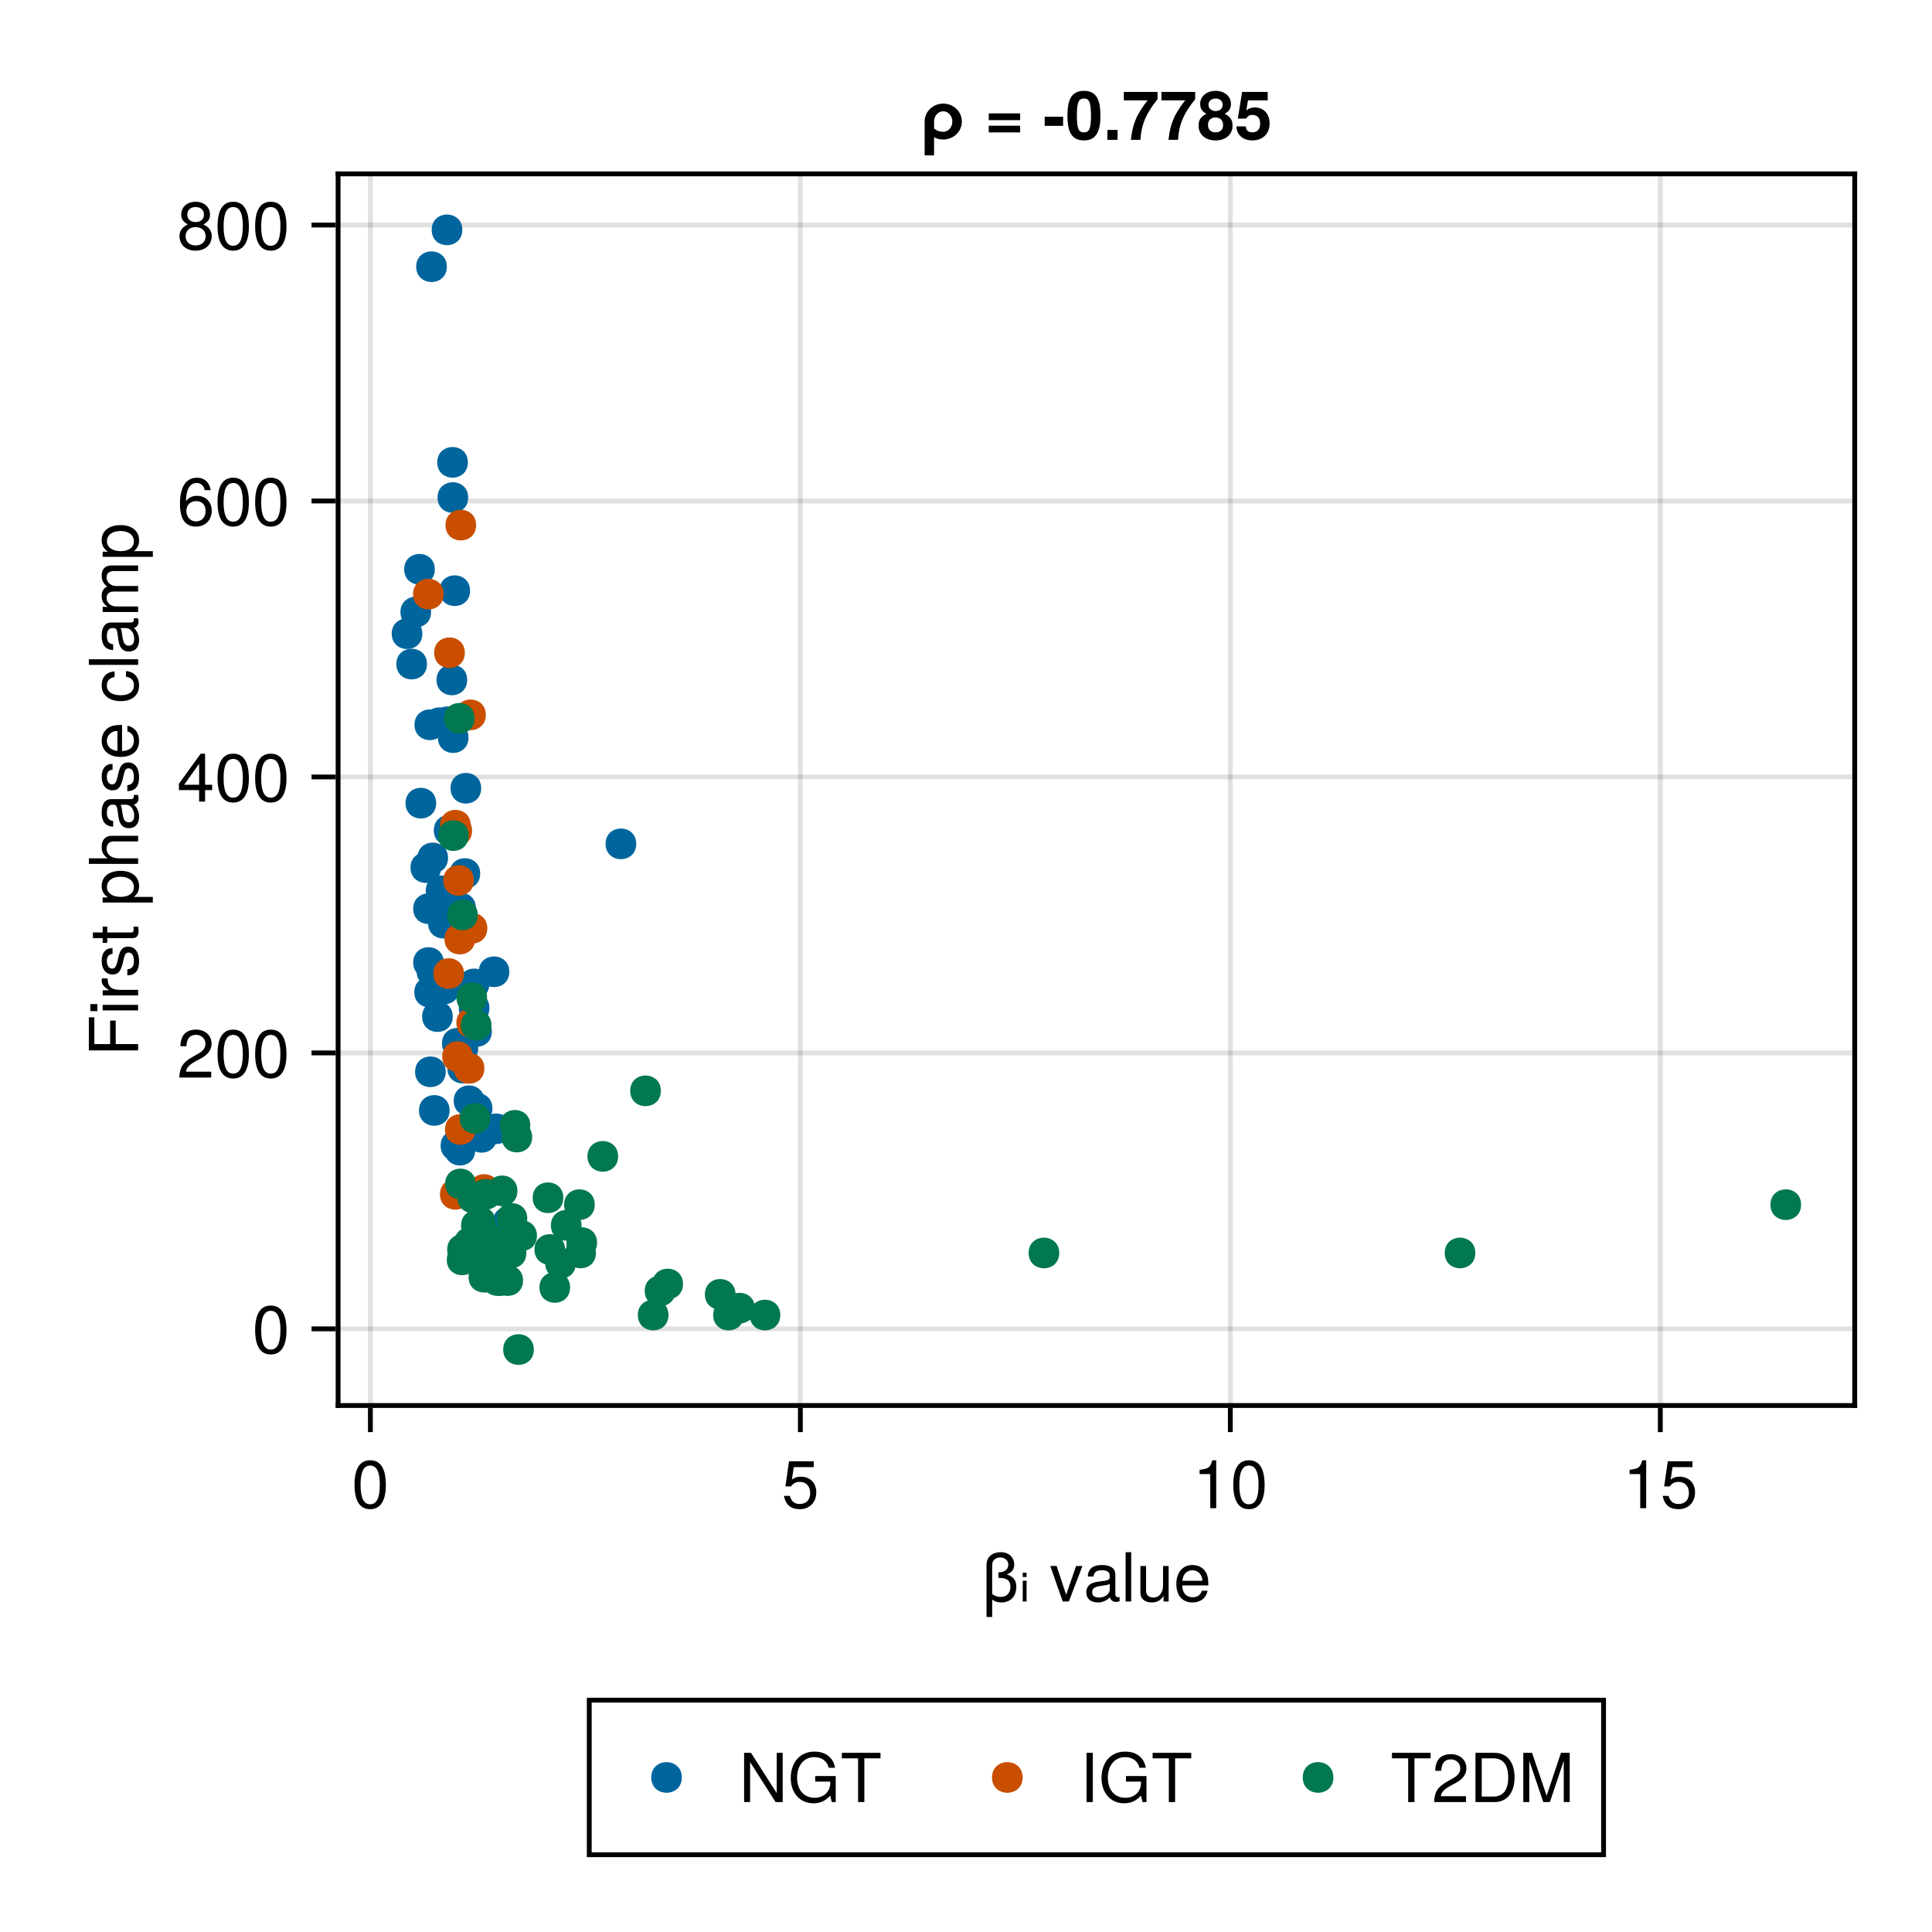 <?xml version="1.0" encoding="UTF-8"?>
<svg xmlns="http://www.w3.org/2000/svg" xmlns:xlink="http://www.w3.org/1999/xlink" width="400" height="400" viewBox="0 0 400 400">
<defs>
<g>
<g id="glyph-0-0-5a051448">
<path d="M 7.188 -3.062 C 7.188 -1.016 5.969 0.203 4.047 0.203 C 3.375 0.203 2.734 0 2.188 -0.391 C 2.188 -0.391 2.188 3.219 2.188 3.219 C 2.188 3.219 1.016 3.219 1.016 3.219 C 1.016 3.219 1.016 -7.531 1.016 -7.531 C 1.016 -9.391 2.391 -10.203 3.969 -10.203 C 5.625 -10.203 6.75 -9.172 6.75 -7.625 C 6.75 -6.641 6.266 -5.984 5.219 -5.609 C 6.578 -5.156 7.188 -4.375 7.188 -3.062 Z M 5.969 -2.984 C 5.969 -4.438 5.156 -4.891 3.484 -4.891 C 3.484 -4.891 3.484 -6.031 3.484 -6.031 C 3.484 -6.031 3.609 -6.031 3.609 -6.031 C 4.734 -6.031 5.531 -6.672 5.531 -7.594 C 5.531 -8.484 4.844 -9.109 3.875 -9.109 C 2.859 -9.109 2.188 -8.5 2.188 -7.531 C 2.188 -7.531 2.188 -1.547 2.188 -1.547 C 2.672 -1.156 3.297 -0.938 3.938 -0.938 C 5.141 -0.938 5.969 -1.734 5.969 -2.984 Z M 5.969 -2.984 "/>
</g>
<g id="glyph-0-1-5a051448">
<path d="M 7.484 -0.031 C 7.109 0.062 6.938 0.094 6.688 0.094 C 6.125 0.094 5.609 -0.312 5.484 -0.875 C 4.844 -0.188 3.938 0.203 3 0.203 C 1.516 0.203 0.594 -0.578 0.594 -1.906 C 0.594 -2.797 1.016 -3.453 1.875 -3.812 C 2.328 -3.984 2.578 -4.047 4.234 -4.25 C 5.156 -4.375 5.453 -4.578 5.453 -5.062 C 5.453 -5.062 5.453 -5.375 5.453 -5.375 C 5.453 -6.078 4.859 -6.469 3.812 -6.469 C 2.719 -6.469 2.188 -6.062 2.094 -5.172 C 2.094 -5.172 0.906 -5.172 0.906 -5.172 C 0.984 -6.859 2.078 -7.547 3.844 -7.547 C 5.656 -7.547 6.609 -6.844 6.609 -5.547 C 6.609 -5.547 6.609 -1.453 6.609 -1.453 C 6.609 -1.094 6.828 -0.875 7.234 -0.875 C 7.312 -0.875 7.359 -0.875 7.484 -0.906 C 7.484 -0.906 7.484 -0.031 7.484 -0.031 Z M 5.453 -2.531 C 5.453 -2.531 5.453 -3.625 5.453 -3.625 C 5.047 -3.438 4.797 -3.391 3.562 -3.219 C 2.328 -3.031 1.812 -2.703 1.812 -1.938 C 1.812 -1.141 2.344 -0.812 3.25 -0.812 C 4.375 -0.812 5.453 -1.484 5.453 -2.531 Z M 5.453 -2.531 "/>
</g>
<g id="glyph-0-2-5a051448">
<path d="M 2.109 0 C 2.109 0 0.953 0 0.953 0 C 0.953 0 0.953 -10.203 0.953 -10.203 C 0.953 -10.203 2.109 -10.203 2.109 -10.203 C 2.109 -10.203 2.109 0 2.109 0 Z M 2.109 0 "/>
</g>
<g id="glyph-0-3-5a051448">
<path d="M 8.297 -9.062 C 8.297 -9.062 4.953 -9.062 4.953 -9.062 C 4.953 -9.062 4.953 0 4.953 0 C 4.953 0 3.656 0 3.656 0 C 3.656 0 3.656 -9.062 3.656 -9.062 C 3.656 -9.062 0.297 -9.062 0.297 -9.062 C 0.297 -9.062 0.297 -10.203 0.297 -10.203 C 0.297 -10.203 8.297 -10.203 8.297 -10.203 C 8.297 -10.203 8.297 -9.062 8.297 -9.062 Z M 8.297 -9.062 "/>
</g>
<g id="glyph-1-0-5a051448">
<path d="M 0.828 -4.297 L 1.625 -4.297 L 1.625 0 L 0.828 0 Z M 0.828 -5.953 L 1.625 -5.953 L 1.625 -5.062 L 0.828 -5.062 Z M 0.828 -5.953 "/>
</g>
<g id="glyph-2-0-5a051448">
</g>
<g id="glyph-2-1-5a051448">
<path d="M 6.75 0 C 6.75 0 5.703 0 5.703 0 C 5.703 0 5.703 -1.141 5.703 -1.141 C 5.016 -0.172 4.328 0.203 3.25 0.203 C 1.812 0.203 0.906 -0.578 0.906 -1.797 C 0.906 -1.797 0.906 -7.344 0.906 -7.344 C 0.906 -7.344 2.078 -7.344 2.078 -7.344 C 2.078 -7.344 2.078 -2.25 2.078 -2.25 C 2.078 -1.375 2.656 -0.812 3.578 -0.812 C 4.797 -0.812 5.594 -1.797 5.594 -3.297 C 5.594 -3.297 5.594 -7.344 5.594 -7.344 C 5.594 -7.344 6.75 -7.344 6.75 -7.344 C 6.75 -7.344 6.75 0 6.75 0 Z M 6.75 0 "/>
</g>
<g id="glyph-2-2-5a051448">
<path d="M 9.047 0 C 9.047 0 7.578 0 7.578 0 C 7.578 0 2.297 -8.281 2.297 -8.281 C 2.297 -8.281 2.297 0 2.297 0 C 2.297 0 1.062 0 1.062 0 C 1.062 0 1.062 -10.203 1.062 -10.203 C 1.062 -10.203 2.484 -10.203 2.484 -10.203 C 2.484 -10.203 7.812 -1.859 7.812 -1.859 C 7.812 -1.859 7.812 -10.203 7.812 -10.203 C 7.812 -10.203 9.047 -10.203 9.047 -10.203 C 9.047 -10.203 9.047 0 9.047 0 Z M 9.047 0 "/>
</g>
<g id="glyph-2-3-5a051448">
<path d="M 2.703 0 C 2.703 0 1.406 0 1.406 0 C 1.406 0 1.406 -10.203 1.406 -10.203 C 1.406 -10.203 2.703 -10.203 2.703 -10.203 C 2.703 -10.203 2.703 0 2.703 0 Z M 2.703 0 "/>
</g>
<g id="glyph-3-0-5a051448">
<path d="M 6.797 -7.344 C 6.797 -7.344 3.984 0 3.984 0 C 3.984 0 2.719 0 2.719 0 C 2.719 0 0.141 -7.344 0.141 -7.344 C 0.141 -7.344 1.453 -7.344 1.453 -7.344 C 1.453 -7.344 3.422 -1.391 3.422 -1.391 C 3.422 -1.391 5.484 -7.344 5.484 -7.344 C 5.484 -7.344 6.797 -7.344 6.797 -7.344 Z M 6.797 -7.344 "/>
</g>
<g id="glyph-3-1-5a051448">
<path d="M 7.188 -3.328 C 7.188 -3.328 1.781 -3.328 1.781 -3.328 C 1.812 -1.656 2.719 -0.875 3.938 -0.875 C 4.875 -0.875 5.531 -1.266 5.859 -2.219 C 5.859 -2.219 7.031 -2.219 7.031 -2.219 C 6.734 -0.734 5.578 0.203 3.891 0.203 C 1.828 0.203 0.562 -1.219 0.562 -3.625 C 0.562 -6.031 1.875 -7.547 3.922 -7.547 C 5.297 -7.547 6.406 -6.812 6.891 -5.609 C 7.094 -5.062 7.188 -4.391 7.188 -3.328 Z M 5.938 -4.375 C 5.938 -5.516 5.047 -6.469 3.906 -6.469 C 2.734 -6.469 1.906 -5.594 1.812 -4.281 C 1.812 -4.281 5.922 -4.281 5.922 -4.281 C 5.938 -4.312 5.938 -4.375 5.938 -4.375 Z M 5.938 -4.375 "/>
</g>
<g id="glyph-3-2-5a051448">
<path d="M 7.094 -4.781 C 7.094 -1.516 5.953 0.203 3.844 0.203 C 1.719 0.203 0.609 -1.516 0.609 -4.859 C 0.609 -8.188 1.703 -9.922 3.844 -9.922 C 6 -9.922 7.094 -8.219 7.094 -4.781 Z M 5.844 -4.891 C 5.844 -7.547 5.188 -8.828 3.844 -8.828 C 2.516 -8.828 1.859 -7.562 1.859 -4.844 C 1.859 -2.125 2.516 -0.812 3.828 -0.812 C 5.188 -0.812 5.844 -2.078 5.844 -4.891 Z M 5.844 -4.891 "/>
</g>
<g id="glyph-3-3-5a051448">
<path d="M 7.188 -3.297 C 7.188 -1.188 5.781 0.203 3.781 0.203 C 2.016 0.203 0.891 -0.578 0.484 -2.547 C 0.484 -2.547 1.719 -2.547 1.719 -2.547 C 2.016 -1.422 2.672 -0.875 3.75 -0.875 C 5.094 -0.875 5.922 -1.688 5.922 -3.125 C 5.922 -4.594 5.078 -5.453 3.75 -5.453 C 2.984 -5.453 2.5 -5.203 1.938 -4.516 C 1.938 -4.516 0.797 -4.516 0.797 -4.516 C 0.797 -4.516 1.547 -9.719 1.547 -9.719 C 1.547 -9.719 6.656 -9.719 6.656 -9.719 C 6.656 -9.719 6.656 -8.5 6.656 -8.5 C 6.656 -8.5 2.531 -8.5 2.531 -8.5 C 2.531 -8.5 2.141 -5.938 2.141 -5.938 C 2.719 -6.359 3.281 -6.531 3.969 -6.531 C 5.875 -6.531 7.188 -5.25 7.188 -3.297 Z M 7.188 -3.297 "/>
</g>
<g id="glyph-3-4-5a051448">
<path d="M 4.859 0 C 4.859 0 3.625 0 3.625 0 C 3.625 0 3.625 -7.062 3.625 -7.062 C 3.625 -7.062 1.422 -7.062 1.422 -7.062 C 1.422 -7.062 1.422 -7.953 1.422 -7.953 C 3.328 -8.188 3.609 -8.406 4.047 -9.922 C 4.047 -9.922 4.859 -9.922 4.859 -9.922 C 4.859 -9.922 4.859 0 4.859 0 Z M 4.859 0 "/>
</g>
<g id="glyph-3-5-5a051448">
<path d="M 7.281 -2.375 C 7.281 -2.375 5.812 -2.375 5.812 -2.375 C 5.812 -2.375 5.812 0 5.812 0 C 5.812 0 4.578 0 4.578 0 C 4.578 0 4.578 -2.375 4.578 -2.375 C 4.578 -2.375 0.391 -2.375 0.391 -2.375 C 0.391 -2.375 0.391 -3.688 0.391 -3.688 C 0.391 -3.688 4.906 -9.922 4.906 -9.922 C 4.906 -9.922 5.812 -9.922 5.812 -9.922 C 5.812 -9.922 5.812 -3.484 5.812 -3.484 C 5.812 -3.484 7.281 -3.484 7.281 -3.484 C 7.281 -3.484 7.281 -2.375 7.281 -2.375 Z M 4.578 -3.484 C 4.578 -3.484 4.578 -7.828 4.578 -7.828 C 4.578 -7.828 1.469 -3.484 1.469 -3.484 C 1.469 -3.484 4.578 -3.484 4.578 -3.484 Z M 4.578 -3.484 "/>
</g>
<g id="glyph-3-6-5a051448">
<path d="M 9.922 0 C 9.922 0 9.094 0 9.094 0 C 9.094 0 8.781 -1.344 8.781 -1.344 C 7.781 -0.234 6.672 0.25 5.297 0.25 C 2.531 0.25 0.609 -1.859 0.609 -5 C 0.609 -8.047 2.391 -10.453 5.516 -10.453 C 7.859 -10.453 9.422 -9.188 9.781 -7.109 C 9.781 -7.109 8.453 -7.109 8.453 -7.109 C 8.172 -8.422 7.062 -9.312 5.5 -9.312 C 3.344 -9.312 1.922 -7.578 1.922 -5.062 C 1.922 -2.578 3.266 -0.891 5.578 -0.891 C 7.438 -0.891 8.781 -2.141 8.781 -3.969 C 8.781 -3.969 8.781 -4.234 8.781 -4.234 C 8.781 -4.234 5.672 -4.234 5.672 -4.234 C 5.672 -4.234 5.672 -5.391 5.672 -5.391 C 5.672 -5.391 9.922 -5.391 9.922 -5.391 C 9.922 -5.391 9.922 0 9.922 0 Z M 9.922 0 "/>
</g>
<g id="glyph-3-7-5a051448">
<path d="M 8.297 -9.062 C 8.297 -9.062 4.953 -9.062 4.953 -9.062 C 4.953 -9.062 4.953 0 4.953 0 C 4.953 0 3.656 0 3.656 0 C 3.656 0 3.656 -9.062 3.656 -9.062 C 3.656 -9.062 0.297 -9.062 0.297 -9.062 C 0.297 -9.062 0.297 -10.203 0.297 -10.203 C 0.297 -10.203 8.297 -10.203 8.297 -10.203 C 8.297 -10.203 8.297 -9.062 8.297 -9.062 Z M 8.297 -9.062 "/>
</g>
<g id="glyph-3-8-5a051448">
<path d="M 7.156 -7.016 C 7.156 -5.797 6.438 -4.766 5.047 -4.016 C 5.047 -4.016 3.656 -3.266 3.656 -3.266 C 2.438 -2.547 1.984 -2.031 1.859 -1.219 C 1.859 -1.219 7.078 -1.219 7.078 -1.219 C 7.078 -1.219 7.078 0 7.078 0 C 7.078 0 0.469 0 0.469 0 C 0.594 -2.188 1.188 -3.125 3.266 -4.297 C 3.266 -4.297 4.547 -5.031 4.547 -5.031 C 5.438 -5.531 5.891 -6.203 5.891 -6.984 C 5.891 -8.047 5.047 -8.844 3.938 -8.844 C 2.719 -8.844 2.031 -8.141 1.938 -6.484 C 1.938 -6.484 0.703 -6.484 0.703 -6.484 C 0.766 -8.891 1.953 -9.922 3.969 -9.922 C 5.859 -9.922 7.156 -8.688 7.156 -7.016 Z M 7.156 -7.016 "/>
</g>
<g id="glyph-3-9-5a051448">
<path d="M 9.344 -5.109 C 9.344 -1.938 7.75 0 5.188 0 C 5.188 0 1.25 0 1.25 0 C 1.25 0 1.25 -10.203 1.25 -10.203 C 1.25 -10.203 5.188 -10.203 5.188 -10.203 C 7.766 -10.203 9.344 -8.281 9.344 -5.109 Z M 8.031 -5.094 C 8.031 -7.703 6.969 -9.062 4.953 -9.062 C 4.953 -9.062 2.547 -9.062 2.547 -9.062 C 2.547 -9.062 2.547 -1.141 2.547 -1.141 C 2.547 -1.141 4.953 -1.141 4.953 -1.141 C 6.969 -1.141 8.031 -2.516 8.031 -5.094 Z M 8.031 -5.094 "/>
</g>
<g id="glyph-3-10-5a051448">
<path d="M 10.656 0 C 10.656 0 9.422 0 9.422 0 C 9.422 0 9.422 -8.547 9.422 -8.547 C 9.422 -8.547 6.547 0 6.547 0 C 6.547 0 5.188 0 5.188 0 C 5.188 0 2.281 -8.547 2.281 -8.547 C 2.281 -8.547 2.281 0 2.281 0 C 2.281 0 1.047 0 1.047 0 C 1.047 0 1.047 -10.203 1.047 -10.203 C 1.047 -10.203 2.859 -10.203 2.859 -10.203 C 2.859 -10.203 5.875 -1.312 5.875 -1.312 C 5.875 -1.312 8.844 -10.203 8.844 -10.203 C 8.844 -10.203 10.656 -10.203 10.656 -10.203 C 10.656 -10.203 10.656 0 10.656 0 Z M 10.656 0 "/>
</g>
<g id="glyph-4-0-5a051448">
<path d="M 7.188 -3.297 C 7.188 -1.188 5.781 0.203 3.781 0.203 C 2.016 0.203 0.891 -0.578 0.484 -2.547 C 0.484 -2.547 1.719 -2.547 1.719 -2.547 C 2.016 -1.422 2.672 -0.875 3.75 -0.875 C 5.094 -0.875 5.922 -1.688 5.922 -3.125 C 5.922 -4.594 5.078 -5.453 3.75 -5.453 C 2.984 -5.453 2.5 -5.203 1.938 -4.516 C 1.938 -4.516 0.797 -4.516 0.797 -4.516 C 0.797 -4.516 1.547 -9.719 1.547 -9.719 C 1.547 -9.719 6.656 -9.719 6.656 -9.719 C 6.656 -9.719 6.656 -8.5 6.656 -8.5 C 6.656 -8.5 2.531 -8.5 2.531 -8.5 C 2.531 -8.5 2.141 -5.938 2.141 -5.938 C 2.719 -6.359 3.281 -6.531 3.969 -6.531 C 5.875 -6.531 7.188 -5.25 7.188 -3.297 Z M 7.188 -3.297 "/>
</g>
<g id="glyph-5-0-5a051448">
<path d="M -9.062 -8.109 C -9.062 -8.109 -9.062 -2.562 -9.062 -2.562 C -9.062 -2.562 -5.797 -2.562 -5.797 -2.562 C -5.797 -2.562 -5.797 -7.438 -5.797 -7.438 C -5.797 -7.438 -4.641 -7.438 -4.641 -7.438 C -4.641 -7.438 -4.641 -2.562 -4.641 -2.562 C -4.641 -2.562 0 -2.562 0 -2.562 C 0 -2.562 0 -1.266 0 -1.266 C 0 -1.266 -10.203 -1.266 -10.203 -1.266 C -10.203 -1.266 -10.203 -8.109 -10.203 -8.109 C -10.203 -8.109 -9.062 -8.109 -9.062 -8.109 Z M -9.062 -8.109 "/>
</g>
<g id="glyph-6-0-5a051448">
<path d="M 0 -2.141 C 0 -2.141 0 -0.984 0 -0.984 C 0 -0.984 -7.344 -0.984 -7.344 -0.984 C -7.344 -0.984 -7.344 -2.141 -7.344 -2.141 C -7.344 -2.141 0 -2.141 0 -2.141 Z M -8.438 -2.297 C -8.438 -2.297 -8.438 -0.844 -8.438 -0.844 C -8.438 -0.844 -9.891 -0.844 -9.891 -0.844 C -9.891 -0.844 -9.891 -2.297 -9.891 -2.297 C -9.891 -2.297 -8.438 -2.297 -8.438 -2.297 Z M -8.438 -2.297 "/>
</g>
<g id="glyph-6-1-5a051448">
<path d="M -6.312 -4.5 C -6.281 -2.688 -5.453 -2.141 -3.812 -2.141 C -3.812 -2.141 0 -2.141 0 -2.141 C 0 -2.141 0 -0.984 0 -0.984 C 0 -0.984 -7.344 -0.984 -7.344 -0.984 C -7.344 -0.984 -7.344 -2.047 -7.344 -2.047 C -7.344 -2.047 -6 -2.047 -6 -2.047 C -7.094 -2.719 -7.547 -3.297 -7.547 -4.047 C -7.547 -4.203 -7.531 -4.297 -7.5 -4.5 C -7.5 -4.5 -6.312 -4.5 -6.312 -4.5 Z M -6.312 -4.5 "/>
</g>
<g id="glyph-7-0-5a051448">
<path d="M -2.062 -6.422 C -0.641 -6.422 0.203 -5.25 0.203 -3.406 C 0.203 -1.484 -0.547 -0.531 -2.234 -0.469 C -2.234 -0.469 -2.234 -1.703 -2.234 -1.703 C -1.125 -1.859 -0.875 -2.453 -0.875 -3.5 C -0.875 -4.516 -1.281 -5.203 -1.953 -5.203 C -2.484 -5.203 -2.734 -4.891 -2.922 -4.078 C -2.922 -4.078 -3.188 -2.984 -3.188 -2.984 C -3.609 -1.25 -4.156 -0.656 -5.312 -0.656 C -6.656 -0.656 -7.547 -1.766 -7.547 -3.469 C -7.547 -5.172 -6.734 -6.125 -5.297 -6.125 C -5.297 -6.125 -5.297 -4.906 -5.297 -4.906 C -6.062 -4.875 -6.469 -4.375 -6.469 -3.438 C -6.469 -2.484 -6.031 -1.875 -5.359 -1.875 C -4.844 -1.875 -4.531 -2.281 -4.312 -3.234 C -4.312 -3.234 -4.047 -4.359 -4.047 -4.359 C -3.703 -5.812 -3.156 -6.422 -2.062 -6.422 Z M -2.062 -6.422 "/>
</g>
<g id="glyph-7-1-5a051448">
<path d="M 0 -3.562 C 0.062 -3.156 0.094 -2.891 0.094 -2.609 C 0.094 -1.688 -0.328 -1.188 -1.062 -1.188 C -1.062 -1.188 -6.391 -1.188 -6.391 -1.188 C -6.391 -1.188 -6.391 -0.203 -6.391 -0.203 C -6.391 -0.203 -7.344 -0.203 -7.344 -0.203 C -7.344 -0.203 -7.344 -1.188 -7.344 -1.188 C -7.344 -1.188 -9.359 -1.188 -9.359 -1.188 C -9.359 -1.188 -9.359 -2.359 -9.359 -2.359 C -9.359 -2.359 -7.344 -2.359 -7.344 -2.359 C -7.344 -2.359 -7.344 -3.562 -7.344 -3.562 C -7.344 -3.562 -6.391 -3.562 -6.391 -3.562 C -6.391 -3.562 -6.391 -2.359 -6.391 -2.359 C -6.391 -2.359 -1.578 -2.359 -1.578 -2.359 C -1.062 -2.359 -0.922 -2.484 -0.922 -3 C -0.922 -3.219 -0.938 -3.406 -0.984 -3.562 C -0.984 -3.562 0 -3.562 0 -3.562 Z M 0 -3.562 "/>
</g>
<g id="glyph-8-0-5a051448">
</g>
<g id="glyph-9-0-5a051448">
<path d="M -3.594 -7.328 C -1.266 -7.328 0.203 -6.078 0.203 -4.188 C 0.203 -3.234 -0.125 -2.547 -0.875 -1.938 C -0.875 -1.938 3.047 -1.938 3.047 -1.938 C 3.047 -1.938 3.047 -0.766 3.047 -0.766 C 3.047 -0.766 -7.344 -0.766 -7.344 -0.766 C -7.344 -0.766 -7.344 -1.828 -7.344 -1.828 C -7.344 -1.828 -6.234 -1.828 -6.234 -1.828 C -7.094 -2.375 -7.547 -3.172 -7.547 -4.172 C -7.547 -6.125 -6.062 -7.328 -3.594 -7.328 Z M -3.625 -6.109 C -5.375 -6.109 -6.453 -5.266 -6.453 -3.969 C -6.453 -2.75 -5.328 -1.938 -3.609 -1.938 C -1.891 -1.938 -0.875 -2.75 -0.875 -3.969 C -0.875 -5.25 -1.953 -6.109 -3.625 -6.109 Z M -3.625 -6.109 "/>
</g>
<g id="glyph-9-1-5a051448">
<path d="M 0 -6.797 C 0 -6.797 0 -5.641 0 -5.641 C 0 -5.641 -5.078 -5.641 -5.078 -5.641 C -6.047 -5.641 -6.531 -4.953 -6.531 -4.125 C -6.531 -2.922 -5.547 -2.141 -4.047 -2.141 C -4.047 -2.141 0 -2.141 0 -2.141 C 0 -2.141 0 -0.984 0 -0.984 C 0 -0.984 -10.203 -0.984 -10.203 -0.984 C -10.203 -0.984 -10.203 -2.141 -10.203 -2.141 C -10.203 -2.141 -6.328 -2.141 -6.328 -2.141 C -7.219 -2.828 -7.547 -3.453 -7.547 -4.5 C -7.547 -5.922 -6.781 -6.797 -5.547 -6.797 C -5.547 -6.797 0 -6.797 0 -6.797 Z M 0 -6.797 "/>
</g>
<g id="glyph-10-0-5a051448">
<path d="M -0.031 -7.484 C 0.062 -7.109 0.094 -6.938 0.094 -6.688 C 0.094 -6.125 -0.312 -5.609 -0.875 -5.484 C -0.188 -4.844 0.203 -3.938 0.203 -3 C 0.203 -1.516 -0.578 -0.594 -1.906 -0.594 C -2.797 -0.594 -3.453 -1.016 -3.812 -1.875 C -3.984 -2.328 -4.047 -2.578 -4.25 -4.234 C -4.375 -5.156 -4.578 -5.453 -5.062 -5.453 C -5.062 -5.453 -5.375 -5.453 -5.375 -5.453 C -6.078 -5.453 -6.469 -4.859 -6.469 -3.812 C -6.469 -2.719 -6.062 -2.188 -5.172 -2.094 C -5.172 -2.094 -5.172 -0.906 -5.172 -0.906 C -6.859 -0.984 -7.547 -2.078 -7.547 -3.844 C -7.547 -5.656 -6.844 -6.609 -5.547 -6.609 C -5.547 -6.609 -1.453 -6.609 -1.453 -6.609 C -1.094 -6.609 -0.875 -6.828 -0.875 -7.234 C -0.875 -7.312 -0.875 -7.359 -0.906 -7.484 C -0.906 -7.484 -0.031 -7.484 -0.031 -7.484 Z M -2.531 -5.453 C -2.531 -5.453 -3.625 -5.453 -3.625 -5.453 C -3.438 -5.047 -3.391 -4.797 -3.219 -3.562 C -3.031 -2.328 -2.703 -1.812 -1.938 -1.812 C -1.141 -1.812 -0.812 -2.344 -0.812 -3.25 C -0.812 -4.375 -1.484 -5.453 -2.531 -5.453 Z M -2.531 -5.453 "/>
</g>
<g id="glyph-10-1-5a051448">
<path d="M -3.328 -7.188 C -3.328 -7.188 -3.328 -1.781 -3.328 -1.781 C -1.656 -1.812 -0.875 -2.719 -0.875 -3.938 C -0.875 -4.875 -1.266 -5.531 -2.219 -5.859 C -2.219 -5.859 -2.219 -7.031 -2.219 -7.031 C -0.734 -6.734 0.203 -5.578 0.203 -3.891 C 0.203 -1.828 -1.219 -0.562 -3.625 -0.562 C -6.031 -0.562 -7.547 -1.875 -7.547 -3.922 C -7.547 -5.297 -6.812 -6.406 -5.609 -6.891 C -5.062 -7.094 -4.391 -7.188 -3.328 -7.188 Z M -4.375 -5.938 C -5.516 -5.938 -6.469 -5.047 -6.469 -3.906 C -6.469 -2.734 -5.594 -1.906 -4.281 -1.812 C -4.281 -1.812 -4.281 -5.922 -4.281 -5.922 C -4.312 -5.938 -4.375 -5.938 -4.375 -5.938 Z M -4.375 -5.938 "/>
</g>
<g id="glyph-10-2-5a051448">
</g>
<g id="glyph-10-3-5a051448">
<path d="M -3.594 -7.328 C -1.266 -7.328 0.203 -6.078 0.203 -4.188 C 0.203 -3.234 -0.125 -2.547 -0.875 -1.938 C -0.875 -1.938 3.047 -1.938 3.047 -1.938 C 3.047 -1.938 3.047 -0.766 3.047 -0.766 C 3.047 -0.766 -7.344 -0.766 -7.344 -0.766 C -7.344 -0.766 -7.344 -1.828 -7.344 -1.828 C -7.344 -1.828 -6.234 -1.828 -6.234 -1.828 C -7.094 -2.375 -7.547 -3.172 -7.547 -4.172 C -7.547 -6.125 -6.062 -7.328 -3.594 -7.328 Z M -3.625 -6.109 C -5.375 -6.109 -6.453 -5.266 -6.453 -3.969 C -6.453 -2.75 -5.328 -1.938 -3.609 -1.938 C -1.891 -1.938 -0.875 -2.75 -0.875 -3.969 C -0.875 -5.25 -1.953 -6.109 -3.625 -6.109 Z M -3.625 -6.109 "/>
</g>
<g id="glyph-11-0-5a051448">
<path d="M -2.062 -6.422 C -0.641 -6.422 0.203 -5.25 0.203 -3.406 C 0.203 -1.484 -0.547 -0.531 -2.234 -0.469 C -2.234 -0.469 -2.234 -1.703 -2.234 -1.703 C -1.125 -1.859 -0.875 -2.453 -0.875 -3.5 C -0.875 -4.516 -1.281 -5.203 -1.953 -5.203 C -2.484 -5.203 -2.734 -4.891 -2.922 -4.078 C -2.922 -4.078 -3.188 -2.984 -3.188 -2.984 C -3.609 -1.25 -4.156 -0.656 -5.312 -0.656 C -6.656 -0.656 -7.547 -1.766 -7.547 -3.469 C -7.547 -5.172 -6.734 -6.125 -5.297 -6.125 C -5.297 -6.125 -5.297 -4.906 -5.297 -4.906 C -6.062 -4.875 -6.469 -4.375 -6.469 -3.438 C -6.469 -2.484 -6.031 -1.875 -5.359 -1.875 C -4.844 -1.875 -4.531 -2.281 -4.312 -3.234 C -4.312 -3.234 -4.047 -4.359 -4.047 -4.359 C -3.703 -5.812 -3.156 -6.422 -2.062 -6.422 Z M -2.062 -6.422 "/>
</g>
<g id="glyph-11-1-5a051448">
<path d="M 0 -10.641 C 0 -10.641 0 -9.484 0 -9.484 C 0 -9.484 -5.047 -9.484 -5.047 -9.484 C -5.984 -9.484 -6.531 -8.984 -6.531 -8.141 C -6.531 -7.188 -5.672 -6.391 -4.609 -6.391 C -4.609 -6.391 0 -6.391 0 -6.391 C 0 -6.391 0 -5.234 0 -5.234 C 0 -5.234 -5.047 -5.234 -5.047 -5.234 C -5.984 -5.234 -6.531 -4.75 -6.531 -3.875 C -6.531 -2.922 -5.672 -2.156 -4.609 -2.156 C -4.609 -2.156 0 -2.156 0 -2.156 C 0 -2.156 0 -1 0 -1 C 0 -1 -7.344 -1 -7.344 -1 C -7.344 -1 -7.344 -2.062 -7.344 -2.062 C -7.344 -2.062 -6.297 -2.062 -6.297 -2.062 C -7.188 -2.688 -7.547 -3.328 -7.547 -4.312 C -7.547 -5.266 -7.203 -5.859 -6.422 -6.281 C -7.25 -6.969 -7.547 -7.562 -7.547 -8.547 C -7.547 -9.906 -6.812 -10.641 -5.5 -10.641 C -5.5 -10.641 0 -10.641 0 -10.641 Z M 0 -10.641 "/>
</g>
<g id="glyph-12-0-5a051448">
<path d="M -2.516 -6.672 C -0.844 -6.531 0.203 -5.438 0.203 -3.688 C 0.203 -1.688 -1.234 -0.438 -3.594 -0.438 C -6.031 -0.438 -7.547 -1.719 -7.547 -3.703 C -7.547 -5.328 -6.656 -6.453 -4.875 -6.594 C -4.875 -6.594 -4.875 -5.422 -4.875 -5.422 C -5.891 -5.281 -6.469 -4.656 -6.469 -3.688 C -6.469 -2.406 -5.438 -1.656 -3.594 -1.656 C -1.859 -1.656 -0.875 -2.422 -0.875 -3.703 C -0.875 -4.703 -1.344 -5.312 -2.516 -5.5 C -2.516 -5.5 -2.516 -6.672 -2.516 -6.672 Z M -2.516 -6.672 "/>
</g>
<g id="glyph-13-0-5a051448">
<path d="M 0 -2.109 C 0 -2.109 0 -0.953 0 -0.953 C 0 -0.953 -10.203 -0.953 -10.203 -0.953 C -10.203 -0.953 -10.203 -2.109 -10.203 -2.109 C -10.203 -2.109 0 -2.109 0 -2.109 Z M 0 -2.109 "/>
</g>
<g id="glyph-14-0-5a051448">
<path d="M -0.031 -7.484 C 0.062 -7.109 0.094 -6.938 0.094 -6.688 C 0.094 -6.125 -0.312 -5.609 -0.875 -5.484 C -0.188 -4.844 0.203 -3.938 0.203 -3 C 0.203 -1.516 -0.578 -0.594 -1.906 -0.594 C -2.797 -0.594 -3.453 -1.016 -3.812 -1.875 C -3.984 -2.328 -4.047 -2.578 -4.25 -4.234 C -4.375 -5.156 -4.578 -5.453 -5.062 -5.453 C -5.062 -5.453 -5.375 -5.453 -5.375 -5.453 C -6.078 -5.453 -6.469 -4.859 -6.469 -3.812 C -6.469 -2.719 -6.062 -2.188 -5.172 -2.094 C -5.172 -2.094 -5.172 -0.906 -5.172 -0.906 C -6.859 -0.984 -7.547 -2.078 -7.547 -3.844 C -7.547 -5.656 -6.844 -6.609 -5.547 -6.609 C -5.547 -6.609 -1.453 -6.609 -1.453 -6.609 C -1.094 -6.609 -0.875 -6.828 -0.875 -7.234 C -0.875 -7.312 -0.875 -7.359 -0.906 -7.484 C -0.906 -7.484 -0.031 -7.484 -0.031 -7.484 Z M -2.531 -5.453 C -2.531 -5.453 -3.625 -5.453 -3.625 -5.453 C -3.438 -5.047 -3.391 -4.797 -3.219 -3.562 C -3.031 -2.328 -2.703 -1.812 -1.938 -1.812 C -1.141 -1.812 -0.812 -2.344 -0.812 -3.25 C -0.812 -4.375 -1.484 -5.453 -2.531 -5.453 Z M -2.531 -5.453 "/>
</g>
<g id="glyph-15-0-5a051448">
<path d="M 7.094 -4.781 C 7.094 -1.516 5.953 0.203 3.844 0.203 C 1.719 0.203 0.609 -1.516 0.609 -4.859 C 0.609 -8.188 1.703 -9.922 3.844 -9.922 C 6 -9.922 7.094 -8.219 7.094 -4.781 Z M 5.844 -4.891 C 5.844 -7.547 5.188 -8.828 3.844 -8.828 C 2.516 -8.828 1.859 -7.562 1.859 -4.844 C 1.859 -2.125 2.516 -0.812 3.828 -0.812 C 5.188 -0.812 5.844 -2.078 5.844 -4.891 Z M 5.844 -4.891 "/>
</g>
<g id="glyph-16-0-5a051448">
<path d="M 7.156 -7.016 C 7.156 -5.797 6.438 -4.766 5.047 -4.016 C 5.047 -4.016 3.656 -3.266 3.656 -3.266 C 2.438 -2.547 1.984 -2.031 1.859 -1.219 C 1.859 -1.219 7.078 -1.219 7.078 -1.219 C 7.078 -1.219 7.078 0 7.078 0 C 7.078 0 0.469 0 0.469 0 C 0.594 -2.188 1.188 -3.125 3.266 -4.297 C 3.266 -4.297 4.547 -5.031 4.547 -5.031 C 5.438 -5.531 5.891 -6.203 5.891 -6.984 C 5.891 -8.047 5.047 -8.844 3.938 -8.844 C 2.719 -8.844 2.031 -8.141 1.938 -6.484 C 1.938 -6.484 0.703 -6.484 0.703 -6.484 C 0.766 -8.891 1.953 -9.922 3.969 -9.922 C 5.859 -9.922 7.156 -8.688 7.156 -7.016 Z M 7.156 -7.016 "/>
</g>
<g id="glyph-16-1-5a051448">
<path d="M 7.094 -4.781 C 7.094 -1.516 5.953 0.203 3.844 0.203 C 1.719 0.203 0.609 -1.516 0.609 -4.859 C 0.609 -8.188 1.703 -9.922 3.844 -9.922 C 6 -9.922 7.094 -8.219 7.094 -4.781 Z M 5.844 -4.891 C 5.844 -7.547 5.188 -8.828 3.844 -8.828 C 2.516 -8.828 1.859 -7.562 1.859 -4.844 C 1.859 -2.125 2.516 -0.812 3.828 -0.812 C 5.188 -0.812 5.844 -2.078 5.844 -4.891 Z M 5.844 -4.891 "/>
</g>
<g id="glyph-17-0-5a051448">
<path d="M 7.094 -4.781 C 7.094 -1.516 5.953 0.203 3.844 0.203 C 1.719 0.203 0.609 -1.516 0.609 -4.859 C 0.609 -8.188 1.703 -9.922 3.844 -9.922 C 6 -9.922 7.094 -8.219 7.094 -4.781 Z M 5.844 -4.891 C 5.844 -7.547 5.188 -8.828 3.844 -8.828 C 2.516 -8.828 1.859 -7.562 1.859 -4.844 C 1.859 -2.125 2.516 -0.812 3.828 -0.812 C 5.188 -0.812 5.844 -2.078 5.844 -4.891 Z M 5.844 -4.891 "/>
</g>
<g id="glyph-18-0-5a051448">
<path d="M 7.094 -4.781 C 7.094 -1.516 5.953 0.203 3.844 0.203 C 1.719 0.203 0.609 -1.516 0.609 -4.859 C 0.609 -8.188 1.703 -9.922 3.844 -9.922 C 6 -9.922 7.094 -8.219 7.094 -4.781 Z M 5.844 -4.891 C 5.844 -7.547 5.188 -8.828 3.844 -8.828 C 2.516 -8.828 1.859 -7.562 1.859 -4.844 C 1.859 -2.125 2.516 -0.812 3.828 -0.812 C 5.188 -0.812 5.844 -2.078 5.844 -4.891 Z M 5.844 -4.891 "/>
</g>
<g id="glyph-19-0-5a051448">
<path d="M 7.188 -3.078 C 7.188 -1.141 5.828 0.203 3.938 0.203 C 1.672 0.203 0.609 -1.422 0.609 -4.516 C 0.609 -7.984 1.844 -9.922 4.156 -9.922 C 5.672 -9.922 6.734 -8.953 6.969 -7.344 C 6.969 -7.344 5.734 -7.344 5.734 -7.344 C 5.547 -8.281 4.938 -8.828 4.078 -8.828 C 2.656 -8.828 1.875 -7.484 1.859 -5.062 C 2.391 -5.797 3.156 -6.172 4.141 -6.172 C 5.922 -6.172 7.188 -4.922 7.188 -3.078 Z M 5.922 -2.984 C 5.922 -4.312 5.188 -5.078 3.984 -5.078 C 2.766 -5.078 1.938 -4.281 1.938 -3.047 C 1.938 -1.781 2.797 -0.875 3.953 -0.875 C 5.078 -0.875 5.922 -1.734 5.922 -2.984 Z M 5.922 -2.984 "/>
</g>
<g id="glyph-19-1-5a051448">
<path d="M 7.094 -4.781 C 7.094 -1.516 5.953 0.203 3.844 0.203 C 1.719 0.203 0.609 -1.516 0.609 -4.859 C 0.609 -8.188 1.703 -9.922 3.844 -9.922 C 6 -9.922 7.094 -8.219 7.094 -4.781 Z M 5.844 -4.891 C 5.844 -7.547 5.188 -8.828 3.844 -8.828 C 2.516 -8.828 1.859 -7.562 1.859 -4.844 C 1.859 -2.125 2.516 -0.812 3.828 -0.812 C 5.188 -0.812 5.844 -2.078 5.844 -4.891 Z M 5.844 -4.891 "/>
</g>
<g id="glyph-19-2-5a051448">
<path d="M 7.188 -2.797 C 7.188 -1 5.812 0.203 3.844 0.203 C 1.891 0.203 0.516 -1 0.516 -2.812 C 0.516 -3.906 1.078 -4.672 2.219 -5.219 C 1.203 -5.859 0.875 -6.359 0.875 -7.281 C 0.875 -8.828 2.094 -9.922 3.844 -9.922 C 5.609 -9.922 6.828 -8.828 6.828 -7.281 C 6.828 -6.344 6.5 -5.844 5.469 -5.219 C 6.625 -4.672 7.188 -3.906 7.188 -2.797 Z M 5.578 -7.25 C 5.578 -8.219 4.906 -8.828 3.844 -8.828 C 2.812 -8.828 2.125 -8.219 2.125 -7.266 C 2.125 -6.328 2.812 -5.719 3.844 -5.719 C 4.891 -5.719 5.578 -6.328 5.578 -7.25 Z M 5.922 -2.781 C 5.922 -3.953 5.078 -4.672 3.844 -4.672 C 2.625 -4.672 1.781 -3.953 1.781 -2.781 C 1.781 -1.625 2.625 -0.875 3.828 -0.875 C 5.078 -0.875 5.922 -1.609 5.922 -2.781 Z M 5.922 -2.781 "/>
</g>
<g id="glyph-20-0-5a051448">
<path d="M 7.094 -4.781 C 7.094 -1.516 5.953 0.203 3.844 0.203 C 1.719 0.203 0.609 -1.516 0.609 -4.859 C 0.609 -8.188 1.703 -9.922 3.844 -9.922 C 6 -9.922 7.094 -8.219 7.094 -4.781 Z M 5.844 -4.891 C 5.844 -7.547 5.188 -8.828 3.844 -8.828 C 2.516 -8.828 1.859 -7.562 1.859 -4.844 C 1.859 -2.125 2.516 -0.812 3.828 -0.812 C 5.188 -0.812 5.844 -2.078 5.844 -4.891 Z M 5.844 -4.891 "/>
</g>
<g id="glyph-21-0-5a051448">
<path d="M 8.547 -3.781 C 8.547 -1.688 6.797 -0.062 4.688 -0.062 C 4.016 -0.062 3.375 -0.219 2.797 -0.516 C 2.797 -0.516 2.797 3.219 2.797 3.219 C 2.797 3.219 0.844 3.219 0.844 3.219 C 0.844 3.219 0.844 -3.781 0.844 -3.781 C 0.844 -5.859 2.594 -7.5 4.688 -7.5 C 6.797 -7.5 8.547 -5.859 8.547 -3.781 Z M 6.578 -3.781 C 6.578 -4.906 5.781 -5.906 4.688 -5.906 C 3.594 -5.906 2.797 -4.906 2.797 -3.781 C 2.797 -3.781 2.797 -2.328 2.797 -2.328 C 3.312 -1.891 3.984 -1.656 4.688 -1.656 C 5.781 -1.656 6.578 -2.641 6.578 -3.781 Z M 6.578 -3.781 "/>
</g>
<g id="glyph-21-1-5a051448">
<path d="M 7.344 -4.078 C 7.344 -4.078 0.844 -4.078 0.844 -4.078 C 0.844 -4.078 0.844 -5.469 0.844 -5.469 C 0.844 -5.469 7.344 -5.469 7.344 -5.469 C 7.344 -5.469 7.344 -4.078 7.344 -4.078 Z M 7.344 -1.531 C 7.344 -1.531 0.844 -1.531 0.844 -1.531 C 0.844 -1.531 0.844 -2.922 0.844 -2.922 C 0.844 -2.922 7.344 -2.922 7.344 -2.922 C 7.344 -2.922 7.344 -1.531 7.344 -1.531 Z M 7.344 -1.531 "/>
</g>
<g id="glyph-21-2-5a051448">
<path d="M 4.172 -2.891 C 4.172 -2.891 0.359 -2.891 0.359 -2.891 C 0.359 -2.891 0.359 -4.781 0.359 -4.781 C 0.359 -4.781 4.172 -4.781 4.172 -4.781 C 4.172 -4.781 4.172 -2.891 4.172 -2.891 Z M 4.172 -2.891 "/>
</g>
<g id="glyph-21-3-5a051448">
<path d="M 3 0 C 3 0 0.891 0 0.891 0 C 0.891 0 0.891 -2.047 0.891 -2.047 C 0.891 -2.047 3 -2.047 3 -2.047 C 3 -2.047 3 0 3 0 Z M 3 0 "/>
</g>
<g id="glyph-21-4-5a051448">
<path d="M 7.234 -3.375 C 7.234 -1.234 5.781 0.125 3.656 0.125 C 1.719 0.125 0.375 -1.047 0.375 -2.781 C 0.375 -2.781 2.312 -2.781 2.312 -2.781 C 2.312 -1.984 2.828 -1.547 3.688 -1.547 C 4.656 -1.547 5.281 -2.172 5.281 -3.328 C 5.281 -4.531 4.672 -5.156 3.688 -5.156 C 3.078 -5.156 2.625 -4.891 2.422 -4.391 C 2.422 -4.391 0.656 -4.391 0.656 -4.391 C 0.656 -4.391 1.547 -9.922 1.547 -9.922 C 1.547 -9.922 6.844 -9.922 6.844 -9.922 C 6.844 -9.922 6.844 -8.172 6.844 -8.172 C 6.844 -8.172 2.75 -8.172 2.75 -8.172 C 2.75 -8.172 2.422 -6.109 2.422 -6.109 C 3 -6.531 3.484 -6.703 4.141 -6.703 C 5.984 -6.703 7.234 -5.406 7.234 -3.375 Z M 7.234 -3.375 "/>
</g>
<g id="glyph-22-0-5a051448">
</g>
<g id="glyph-22-1-5a051448">
<path d="M 7.391 -8.391 C 5.047 -5.547 4.016 -3.141 3.844 0 C 3.844 0 1.859 0 1.859 0 C 2.109 -2.109 2.484 -3.422 3.156 -4.859 C 3.562 -5.719 4.75 -7.531 5.344 -8.172 C 5.344 -8.172 0.406 -8.172 0.406 -8.172 C 0.406 -8.172 0.406 -9.922 0.406 -9.922 C 0.406 -9.922 7.391 -9.922 7.391 -9.922 C 7.391 -9.922 7.391 -8.391 7.391 -8.391 Z M 7.391 -8.391 "/>
</g>
<g id="glyph-23-0-5a051448">
<path d="M 7.234 -4.938 C 7.234 -1.016 5.844 0.125 3.828 0.125 C 0.953 0.125 0.406 -2.219 0.406 -5 C 0.406 -7.859 0.984 -10.141 3.828 -10.141 C 6.734 -10.141 7.234 -7.75 7.234 -4.938 Z M 5.281 -4.984 C 5.281 -8.062 4.781 -8.547 3.828 -8.547 C 2.766 -8.547 2.359 -7.891 2.359 -5.016 C 2.359 -2.062 2.828 -1.547 3.828 -1.547 C 4.875 -1.547 5.281 -2.203 5.281 -4.984 Z M 5.281 -4.984 "/>
</g>
<g id="glyph-23-1-5a051448">
<path d="M 7.344 -2.953 C 7.344 -1.078 5.906 0.125 3.844 0.125 C 1.75 0.125 0.312 -1.078 0.312 -2.953 C 0.312 -4.125 0.781 -4.781 1.938 -5.406 C 1.031 -5.875 0.641 -6.484 0.641 -7.438 C 0.641 -9 1.984 -10.141 3.844 -10.141 C 5.672 -10.141 7.016 -9 7.016 -7.453 C 7.016 -6.469 6.609 -5.875 5.719 -5.406 C 6.875 -4.781 7.344 -4.125 7.344 -2.953 Z M 5.312 -7.25 C 5.312 -8.016 4.734 -8.547 3.844 -8.547 C 2.969 -8.547 2.359 -8.016 2.359 -7.266 C 2.359 -6.5 2.984 -5.953 3.844 -5.953 C 4.703 -5.953 5.312 -6.5 5.312 -7.25 Z M 5.391 -3.031 C 5.391 -4.078 4.781 -4.625 3.828 -4.625 C 2.891 -4.625 2.266 -4.078 2.266 -3.062 C 2.266 -2.094 2.875 -1.547 3.828 -1.547 C 4.781 -1.547 5.391 -2.094 5.391 -3.031 Z M 5.391 -3.031 "/>
</g>
</g>
</defs>
<rect x="-40" y="-40" width="480" height="480" fill="rgb(100%, 100%, 100%)" fill-opacity="1"/>
<path fill-rule="nonzero" fill="rgb(100%, 100%, 100%)" fill-opacity="1" d="M 70 291 L 384 291 L 384 36 L 70 36 Z M 70 291 "/>
<path fill="none" stroke-width="1" stroke-linecap="butt" stroke-linejoin="miter" stroke="rgb(0%, 0%, 0%)" stroke-opacity="0.12" stroke-miterlimit="1.155" d="M 76.684 291 L 76.684 36 "/>
<path fill="none" stroke-width="1" stroke-linecap="butt" stroke-linejoin="miter" stroke="rgb(0%, 0%, 0%)" stroke-opacity="0.12" stroke-miterlimit="1.155" d="M 165.707 291 L 165.707 36 "/>
<path fill="none" stroke-width="1" stroke-linecap="butt" stroke-linejoin="miter" stroke="rgb(0%, 0%, 0%)" stroke-opacity="0.12" stroke-miterlimit="1.155" d="M 254.727 291 L 254.727 36 "/>
<path fill="none" stroke-width="1" stroke-linecap="butt" stroke-linejoin="miter" stroke="rgb(0%, 0%, 0%)" stroke-opacity="0.12" stroke-miterlimit="1.155" d="M 343.75 291 L 343.75 36 "/>
<path fill="none" stroke-width="1" stroke-linecap="butt" stroke-linejoin="miter" stroke="rgb(0%, 0%, 0%)" stroke-opacity="0.12" stroke-miterlimit="1.155" d="M 70 275.125 L 384 275.125 "/>
<path fill="none" stroke-width="1" stroke-linecap="butt" stroke-linejoin="miter" stroke="rgb(0%, 0%, 0%)" stroke-opacity="0.12" stroke-miterlimit="1.155" d="M 70 217.992 L 384 217.992 "/>
<path fill="none" stroke-width="1" stroke-linecap="butt" stroke-linejoin="miter" stroke="rgb(0%, 0%, 0%)" stroke-opacity="0.12" stroke-miterlimit="1.155" d="M 70 160.859 L 384 160.859 "/>
<path fill="none" stroke-width="1" stroke-linecap="butt" stroke-linejoin="miter" stroke="rgb(0%, 0%, 0%)" stroke-opacity="0.12" stroke-miterlimit="1.155" d="M 70 103.723 L 384 103.723 "/>
<path fill="none" stroke-width="1" stroke-linecap="butt" stroke-linejoin="miter" stroke="rgb(0%, 0%, 0%)" stroke-opacity="0.12" stroke-miterlimit="1.155" d="M 70 46.59 L 384 46.59 "/>
<g fill="rgb(0%, 0%, 0%)" fill-opacity="1">
<use xlink:href="#glyph-0-0-5a051448" x="203.23" y="331.568"/>
</g>
<g fill="rgb(0%, 0%, 0%)" fill-opacity="1">
<use xlink:href="#glyph-1-0-5a051448" x="210.916" y="331.568"/>
</g>
<g fill="rgb(0%, 0%, 0%)" fill-opacity="1">
<use xlink:href="#glyph-2-0-5a051448" x="213.418" y="331.568"/>
</g>
<g fill="rgb(0%, 0%, 0%)" fill-opacity="1">
<use xlink:href="#glyph-3-0-5a051448" x="217.31" y="331.568"/>
</g>
<g fill="rgb(0%, 0%, 0%)" fill-opacity="1">
<use xlink:href="#glyph-0-1-5a051448" x="224.31" y="331.568"/>
</g>
<g fill="rgb(0%, 0%, 0%)" fill-opacity="1">
<use xlink:href="#glyph-0-2-5a051448" x="232.094" y="331.568"/>
</g>
<g fill="rgb(0%, 0%, 0%)" fill-opacity="1">
<use xlink:href="#glyph-2-1-5a051448" x="235.202" y="331.568"/>
</g>
<g fill="rgb(0%, 0%, 0%)" fill-opacity="1">
<use xlink:href="#glyph-3-1-5a051448" x="242.986" y="331.568"/>
</g>
<g fill="rgb(0%, 0%, 0%)" fill-opacity="1">
<use xlink:href="#glyph-3-2-5a051448" x="72.791" y="312.258"/>
</g>
<g fill="rgb(0%, 0%, 0%)" fill-opacity="1">
<use xlink:href="#glyph-3-3-5a051448" x="161.814" y="312.258"/>
</g>
<g fill="rgb(0%, 0%, 0%)" fill-opacity="1">
<use xlink:href="#glyph-3-4-5a051448" x="246.945" y="312.258"/>
</g>
<g fill="rgb(0%, 0%, 0%)" fill-opacity="1">
<use xlink:href="#glyph-3-2-5a051448" x="254.729" y="312.258"/>
</g>
<g fill="rgb(0%, 0%, 0%)" fill-opacity="1">
<use xlink:href="#glyph-3-4-5a051448" x="335.967" y="312.258"/>
</g>
<g fill="rgb(0%, 0%, 0%)" fill-opacity="1">
<use xlink:href="#glyph-4-0-5a051448" x="343.751" y="312.258"/>
</g>
<g fill="rgb(0%, 0%, 0%)" fill-opacity="1">
<use xlink:href="#glyph-5-0-5a051448" x="28.596" y="218.737"/>
</g>
<g fill="rgb(0%, 0%, 0%)" fill-opacity="1">
<use xlink:href="#glyph-6-0-5a051448" x="28.596" y="210.183"/>
</g>
<g fill="rgb(0%, 0%, 0%)" fill-opacity="1">
<use xlink:href="#glyph-6-1-5a051448" x="28.596" y="207.075"/>
</g>
<g fill="rgb(0%, 0%, 0%)" fill-opacity="1">
<use xlink:href="#glyph-7-0-5a051448" x="28.596" y="202.413"/>
</g>
<g fill="rgb(0%, 0%, 0%)" fill-opacity="1">
<use xlink:href="#glyph-7-1-5a051448" x="28.596" y="195.413"/>
</g>
<g fill="rgb(0%, 0%, 0%)" fill-opacity="1">
<use xlink:href="#glyph-8-0-5a051448" x="28.596" y="191.521"/>
</g>
<g fill="rgb(0%, 0%, 0%)" fill-opacity="1">
<use xlink:href="#glyph-9-0-5a051448" x="28.596" y="187.629"/>
</g>
<g fill="rgb(0%, 0%, 0%)" fill-opacity="1">
<use xlink:href="#glyph-9-1-5a051448" x="28.596" y="179.845"/>
</g>
<g fill="rgb(0%, 0%, 0%)" fill-opacity="1">
<use xlink:href="#glyph-10-0-5a051448" x="28.596" y="172.061"/>
</g>
<g fill="rgb(0%, 0%, 0%)" fill-opacity="1">
<use xlink:href="#glyph-11-0-5a051448" x="28.596" y="164.277"/>
</g>
<g fill="rgb(0%, 0%, 0%)" fill-opacity="1">
<use xlink:href="#glyph-10-1-5a051448" x="28.596" y="157.277"/>
</g>
<g fill="rgb(0%, 0%, 0%)" fill-opacity="1">
<use xlink:href="#glyph-10-2-5a051448" x="28.596" y="149.493"/>
</g>
<g fill="rgb(0%, 0%, 0%)" fill-opacity="1">
<use xlink:href="#glyph-12-0-5a051448" x="28.596" y="145.601"/>
</g>
<g fill="rgb(0%, 0%, 0%)" fill-opacity="1">
<use xlink:href="#glyph-13-0-5a051448" x="28.596" y="138.601"/>
</g>
<g fill="rgb(0%, 0%, 0%)" fill-opacity="1">
<use xlink:href="#glyph-14-0-5a051448" x="28.596" y="135.493"/>
</g>
<g fill="rgb(0%, 0%, 0%)" fill-opacity="1">
<use xlink:href="#glyph-11-1-5a051448" x="28.596" y="127.709"/>
</g>
<g fill="rgb(0%, 0%, 0%)" fill-opacity="1">
<use xlink:href="#glyph-10-3-5a051448" x="28.596" y="116.047"/>
</g>
<g fill="rgb(0%, 0%, 0%)" fill-opacity="1">
<use xlink:href="#glyph-15-0-5a051448" x="52.216" y="280.227"/>
</g>
<g fill="rgb(0%, 0%, 0%)" fill-opacity="1">
<use xlink:href="#glyph-16-0-5a051448" x="36.648" y="223.094"/>
</g>
<g fill="rgb(0%, 0%, 0%)" fill-opacity="1">
<use xlink:href="#glyph-17-0-5a051448" x="44.432" y="223.094"/>
</g>
<g fill="rgb(0%, 0%, 0%)" fill-opacity="1">
<use xlink:href="#glyph-16-1-5a051448" x="52.216" y="223.094"/>
</g>
<g fill="rgb(0%, 0%, 0%)" fill-opacity="1">
<use xlink:href="#glyph-3-5-5a051448" x="36.648" y="165.961"/>
</g>
<g fill="rgb(0%, 0%, 0%)" fill-opacity="1">
<use xlink:href="#glyph-18-0-5a051448" x="44.432" y="165.961"/>
</g>
<g fill="rgb(0%, 0%, 0%)" fill-opacity="1">
<use xlink:href="#glyph-3-2-5a051448" x="52.216" y="165.961"/>
</g>
<g fill="rgb(0%, 0%, 0%)" fill-opacity="1">
<use xlink:href="#glyph-19-0-5a051448" x="36.648" y="108.827"/>
</g>
<g fill="rgb(0%, 0%, 0%)" fill-opacity="1">
<use xlink:href="#glyph-20-0-5a051448" x="44.432" y="108.827"/>
</g>
<g fill="rgb(0%, 0%, 0%)" fill-opacity="1">
<use xlink:href="#glyph-19-1-5a051448" x="52.216" y="108.827"/>
</g>
<g fill="rgb(0%, 0%, 0%)" fill-opacity="1">
<use xlink:href="#glyph-19-2-5a051448" x="36.648" y="51.694"/>
</g>
<g fill="rgb(0%, 0%, 0%)" fill-opacity="1">
<use xlink:href="#glyph-20-0-5a051448" x="44.432" y="51.694"/>
</g>
<g fill="rgb(0%, 0%, 0%)" fill-opacity="1">
<use xlink:href="#glyph-19-1-5a051448" x="52.216" y="51.694"/>
</g>
<g fill="rgb(0%, 0%, 0%)" fill-opacity="1">
<use xlink:href="#glyph-21-0-5a051448" x="190.593" y="28.948"/>
</g>
<g fill="rgb(0%, 0%, 0%)" fill-opacity="1">
<use xlink:href="#glyph-22-0-5a051448" x="199.973" y="28.948"/>
</g>
<g fill="rgb(0%, 0%, 0%)" fill-opacity="1">
<use xlink:href="#glyph-21-1-5a051448" x="203.865" y="28.948"/>
</g>
<g fill="rgb(0%, 0%, 0%)" fill-opacity="1">
<use xlink:href="#glyph-22-0-5a051448" x="212.041" y="28.948"/>
</g>
<g fill="rgb(0%, 0%, 0%)" fill-opacity="1">
<use xlink:href="#glyph-21-2-5a051448" x="215.933" y="28.948"/>
</g>
<g fill="rgb(0%, 0%, 0%)" fill-opacity="1">
<use xlink:href="#glyph-23-0-5a051448" x="220.595" y="28.948"/>
</g>
<g fill="rgb(0%, 0%, 0%)" fill-opacity="1">
<use xlink:href="#glyph-21-3-5a051448" x="228.379" y="28.948"/>
</g>
<g fill="rgb(0%, 0%, 0%)" fill-opacity="1">
<use xlink:href="#glyph-22-1-5a051448" x="232.271" y="28.948"/>
</g>
<g fill="rgb(0%, 0%, 0%)" fill-opacity="1">
<use xlink:href="#glyph-22-1-5a051448" x="240.055" y="28.948"/>
</g>
<g fill="rgb(0%, 0%, 0%)" fill-opacity="1">
<use xlink:href="#glyph-23-1-5a051448" x="247.839" y="28.948"/>
</g>
<g fill="rgb(0%, 0%, 0%)" fill-opacity="1">
<use xlink:href="#glyph-21-4-5a051448" x="255.623" y="28.948"/>
</g>
<path fill-rule="nonzero" fill="rgb(0.392%, 39.608%, 61.569%)" fill-opacity="1" d="M 94.488 184.426 C 94.488 180.195 88.141 180.195 88.141 184.426 C 88.141 188.656 94.488 188.656 94.488 184.426 Z M 94.488 184.426 "/>
<path fill-rule="nonzero" fill="rgb(0.392%, 39.608%, 61.569%)" fill-opacity="1" d="M 95.879 149.43 C 95.879 145.199 89.531 145.199 89.531 149.43 C 89.531 153.66 95.879 153.66 95.879 149.43 Z M 95.879 149.43 "/>
<path fill-rule="nonzero" fill="rgb(0.392%, 39.608%, 61.569%)" fill-opacity="1" d="M 101.832 213.562 C 101.832 209.332 95.484 209.332 95.484 213.562 C 95.484 217.793 101.832 217.793 101.832 213.562 Z M 101.832 213.562 "/>
<path fill-rule="nonzero" fill="rgb(0.392%, 39.608%, 61.569%)" fill-opacity="1" d="M 101.32 203.707 C 101.32 199.477 94.977 199.477 94.977 203.707 C 94.977 207.938 101.32 207.938 101.32 203.707 Z M 101.32 203.707 "/>
<path fill-rule="nonzero" fill="rgb(0.392%, 39.608%, 61.569%)" fill-opacity="1" d="M 97.324 122.293 C 97.324 118.062 90.98 118.062 90.98 122.293 C 90.98 126.523 97.324 126.523 97.324 122.293 Z M 97.324 122.293 "/>
<path fill-rule="nonzero" fill="rgb(0.392%, 39.608%, 61.569%)" fill-opacity="1" d="M 100.281 227.902 C 100.281 223.672 93.934 223.672 93.934 227.902 C 93.934 232.133 100.281 232.133 100.281 227.902 Z M 100.281 227.902 "/>
<path fill-rule="nonzero" fill="rgb(0.392%, 39.608%, 61.569%)" fill-opacity="1" d="M 94.973 191.137 C 94.973 186.91 88.625 186.91 88.625 191.137 C 88.625 195.367 94.973 195.367 94.973 191.137 Z M 94.973 191.137 "/>
<path fill-rule="nonzero" fill="rgb(0.392%, 39.608%, 61.569%)" fill-opacity="1" d="M 92.285 221.906 C 92.285 217.676 85.938 217.676 85.938 221.906 C 85.938 226.133 92.285 226.133 92.285 221.906 Z M 92.285 221.906 "/>
<path fill-rule="nonzero" fill="rgb(0.392%, 39.608%, 61.569%)" fill-opacity="1" d="M 97.855 215.992 C 97.855 211.762 91.512 211.762 91.512 215.992 C 91.512 220.223 97.855 220.223 97.855 215.992 Z M 97.855 215.992 "/>
<path fill-rule="nonzero" fill="rgb(0.392%, 39.608%, 61.569%)" fill-opacity="1" d="M 96.871 95.727 C 96.871 91.496 90.527 91.496 90.527 95.727 C 90.527 99.957 96.871 99.957 96.871 95.727 Z M 96.871 95.727 "/>
<path fill-rule="nonzero" fill="rgb(0.392%, 39.608%, 61.569%)" fill-opacity="1" d="M 93.738 210.477 C 93.738 206.246 87.391 206.246 87.391 210.477 C 87.391 214.707 93.738 214.707 93.738 210.477 Z M 93.738 210.477 "/>
<path fill-rule="nonzero" fill="rgb(0.392%, 39.608%, 61.569%)" fill-opacity="1" d="M 90.301 166.285 C 90.301 162.055 83.957 162.055 83.957 166.285 C 83.957 170.516 90.301 170.516 90.301 166.285 Z M 90.301 166.285 "/>
<path fill-rule="nonzero" fill="rgb(0.392%, 39.608%, 61.569%)" fill-opacity="1" d="M 88.402 137.488 C 88.402 133.262 82.059 133.262 82.059 137.488 C 82.059 141.719 88.402 141.719 88.402 137.488 Z M 88.402 137.488 "/>
<path fill-rule="nonzero" fill="rgb(0.392%, 39.608%, 61.569%)" fill-opacity="1" d="M 92.164 150.059 C 92.164 145.828 85.816 145.828 85.816 150.059 C 85.816 154.289 92.164 154.289 92.164 150.059 Z M 92.164 150.059 "/>
<path fill-rule="nonzero" fill="rgb(0.392%, 39.608%, 61.569%)" fill-opacity="1" d="M 91.895 199.281 C 91.895 195.051 85.547 195.051 85.547 199.281 C 85.547 203.508 91.895 203.508 91.895 199.281 Z M 91.895 199.281 "/>
<path fill-rule="nonzero" fill="rgb(0.392%, 39.608%, 61.569%)" fill-opacity="1" d="M 92.617 201.137 C 92.617 196.906 86.273 196.906 86.273 201.137 C 86.273 205.367 92.617 205.367 92.617 201.137 Z M 92.617 201.137 "/>
<path fill-rule="nonzero" fill="rgb(0.392%, 39.608%, 61.569%)" fill-opacity="1" d="M 98.395 238.129 C 98.395 233.898 92.047 233.898 92.047 238.129 C 92.047 242.359 98.395 242.359 98.395 238.129 Z M 98.395 238.129 "/>
<path fill-rule="nonzero" fill="rgb(0.392%, 39.608%, 61.569%)" fill-opacity="1" d="M 99.008 216.992 C 99.008 212.762 92.664 212.762 92.664 216.992 C 92.664 221.223 99.008 221.223 99.008 216.992 Z M 99.008 216.992 "/>
<path fill-rule="nonzero" fill="rgb(0.392%, 39.608%, 61.569%)" fill-opacity="1" d="M 93.086 229.902 C 93.086 225.672 86.742 225.672 86.742 229.902 C 86.742 234.133 93.086 234.133 93.086 229.902 Z M 93.086 229.902 "/>
<path fill-rule="nonzero" fill="rgb(0.392%, 39.608%, 61.569%)" fill-opacity="1" d="M 98.926 219.477 C 98.926 215.246 92.582 215.246 92.582 219.477 C 92.582 223.707 98.926 223.707 98.926 219.477 Z M 98.926 219.477 "/>
<path fill-rule="nonzero" fill="rgb(0.392%, 39.608%, 61.569%)" fill-opacity="1" d="M 92.125 205.422 C 92.125 201.191 85.777 201.191 85.777 205.422 C 85.777 209.652 92.125 209.652 92.125 205.422 Z M 92.125 205.422 "/>
<path fill-rule="nonzero" fill="rgb(0.392%, 39.608%, 61.569%)" fill-opacity="1" d="M 96.934 103.012 C 96.934 98.781 90.586 98.781 90.586 103.012 C 90.586 107.238 96.934 107.238 96.934 103.012 Z M 96.934 103.012 "/>
<path fill-rule="nonzero" fill="rgb(0.392%, 39.608%, 61.569%)" fill-opacity="1" d="M 91.891 188.141 C 91.891 183.91 85.547 183.91 85.547 188.141 C 85.547 192.367 91.891 192.367 91.891 188.141 Z M 91.891 188.141 "/>
<path fill-rule="nonzero" fill="rgb(0.392%, 39.608%, 61.569%)" fill-opacity="1" d="M 95.086 204.777 C 95.086 200.547 88.742 200.547 88.742 204.777 C 88.742 209.008 95.086 209.008 95.086 204.777 Z M 95.086 204.777 "/>
<path fill-rule="nonzero" fill="rgb(0.392%, 39.608%, 61.569%)" fill-opacity="1" d="M 102.867 235.473 C 102.867 231.242 96.52 231.242 96.52 235.473 C 96.52 239.703 102.867 239.703 102.867 235.473 Z M 102.867 235.473 "/>
<path fill-rule="nonzero" fill="rgb(0.392%, 39.608%, 61.569%)" fill-opacity="1" d="M 99.211 220.762 C 99.211 216.531 92.867 216.531 92.867 220.762 C 92.867 224.992 99.211 224.992 99.211 220.762 Z M 99.211 220.762 "/>
<path fill-rule="nonzero" fill="rgb(0.392%, 39.608%, 61.569%)" fill-opacity="1" d="M 95.719 47.59 C 95.719 43.359 89.375 43.359 89.375 47.59 C 89.375 51.82 95.719 51.82 95.719 47.59 Z M 95.719 47.59 "/>
<path fill-rule="nonzero" fill="rgb(0.392%, 39.608%, 61.569%)" fill-opacity="1" d="M 90.023 117.863 C 90.023 113.637 83.676 113.637 83.676 117.863 C 83.676 122.094 90.023 122.094 90.023 117.863 Z M 90.023 117.863 "/>
<path fill-rule="nonzero" fill="rgb(0.392%, 39.608%, 61.569%)" fill-opacity="1" d="M 92.512 55.219 C 92.512 50.988 86.168 50.988 86.168 55.219 C 86.168 59.449 92.512 59.449 92.512 55.219 Z M 92.512 55.219 "/>
<path fill-rule="nonzero" fill="rgb(0.392%, 39.608%, 61.569%)" fill-opacity="1" d="M 96.164 171.914 C 96.164 167.684 89.816 167.684 89.816 171.914 C 89.816 176.145 96.164 176.145 96.164 171.914 Z M 96.164 171.914 "/>
<path fill-rule="nonzero" fill="rgb(0.392%, 39.608%, 61.569%)" fill-opacity="1" d="M 131.727 174.711 C 131.727 170.48 125.379 170.48 125.379 174.711 C 125.379 178.941 131.727 178.941 131.727 174.711 Z M 131.727 174.711 "/>
<path fill-rule="nonzero" fill="rgb(0.392%, 39.608%, 61.569%)" fill-opacity="1" d="M 98.965 221.133 C 98.965 216.902 92.617 216.902 92.617 221.133 C 92.617 225.363 98.965 225.363 98.965 221.133 Z M 98.965 221.133 "/>
<path fill-rule="nonzero" fill="rgb(0.392%, 39.608%, 61.569%)" fill-opacity="1" d="M 96.723 140.773 C 96.723 136.547 90.379 136.547 90.379 140.773 C 90.379 145.004 96.723 145.004 96.723 140.773 Z M 96.723 140.773 "/>
<path fill-rule="nonzero" fill="rgb(0.392%, 39.608%, 61.569%)" fill-opacity="1" d="M 94.145 149.633 C 94.145 145.402 87.801 145.402 87.801 149.633 C 87.801 153.859 94.145 153.859 94.145 149.633 Z M 94.145 149.633 "/>
<path fill-rule="nonzero" fill="rgb(0.392%, 39.608%, 61.569%)" fill-opacity="1" d="M 87.445 131.207 C 87.445 126.977 81.102 126.977 81.102 131.207 C 81.102 135.434 87.445 135.434 87.445 131.207 Z M 87.445 131.207 "/>
<path fill-rule="nonzero" fill="rgb(0.392%, 39.608%, 61.569%)" fill-opacity="1" d="M 101.949 229.477 C 101.949 225.246 95.605 225.246 95.605 229.477 C 95.605 233.703 101.949 233.703 101.949 229.477 Z M 101.949 229.477 "/>
<path fill-rule="nonzero" fill="rgb(0.392%, 39.608%, 61.569%)" fill-opacity="1" d="M 105.883 233.703 C 105.883 229.473 99.539 229.473 99.539 233.703 C 99.539 237.934 105.883 237.934 105.883 233.703 Z M 105.883 233.703 "/>
<path fill-rule="nonzero" fill="rgb(0.392%, 39.608%, 61.569%)" fill-opacity="1" d="M 91.336 179.625 C 91.336 175.395 84.988 175.395 84.988 179.625 C 84.988 183.855 91.336 183.855 91.336 179.625 Z M 91.336 179.625 "/>
<path fill-rule="nonzero" fill="rgb(0.392%, 39.608%, 61.569%)" fill-opacity="1" d="M 108.383 252.984 C 108.383 248.754 102.039 248.754 102.039 252.984 C 102.039 257.215 108.383 257.215 108.383 252.984 Z M 108.383 252.984 "/>
<path fill-rule="nonzero" fill="rgb(0.392%, 39.608%, 61.569%)" fill-opacity="1" d="M 92.766 177.625 C 92.766 173.395 86.422 173.395 86.422 177.625 C 86.422 181.855 92.766 181.855 92.766 177.625 Z M 92.766 177.625 "/>
<path fill-rule="nonzero" fill="rgb(0.392%, 39.608%, 61.569%)" fill-opacity="1" d="M 96.074 189.766 C 96.074 185.535 89.73 185.535 89.73 189.766 C 89.73 193.996 96.074 193.996 96.074 189.766 Z M 96.074 189.766 "/>
<path fill-rule="nonzero" fill="rgb(0.392%, 39.608%, 61.569%)" fill-opacity="1" d="M 105.453 201.195 C 105.453 196.965 99.109 196.965 99.109 201.195 C 99.109 205.422 105.453 205.422 105.453 201.195 Z M 105.453 201.195 "/>
<path fill-rule="nonzero" fill="rgb(0.392%, 39.608%, 61.569%)" fill-opacity="1" d="M 97 152.715 C 97 148.484 90.656 148.484 90.656 152.715 C 90.656 156.945 97 156.945 97 152.715 Z M 97 152.715 "/>
<path fill-rule="nonzero" fill="rgb(0.392%, 39.608%, 61.569%)" fill-opacity="1" d="M 89.25 126.719 C 89.25 122.492 82.906 122.492 82.906 126.719 C 82.906 130.949 89.25 130.949 89.25 126.719 Z M 89.25 126.719 "/>
<path fill-rule="nonzero" fill="rgb(0.392%, 39.608%, 61.569%)" fill-opacity="1" d="M 98.527 187.996 C 98.527 183.766 92.18 183.766 92.18 187.996 C 92.18 192.227 98.527 192.227 98.527 187.996 Z M 98.527 187.996 "/>
<path fill-rule="nonzero" fill="rgb(0.392%, 39.608%, 61.569%)" fill-opacity="1" d="M 101.336 208.707 C 101.336 204.477 94.988 204.477 94.988 208.707 C 94.988 212.938 101.336 212.938 101.336 208.707 Z M 101.336 208.707 "/>
<path fill-rule="nonzero" fill="rgb(0.392%, 39.608%, 61.569%)" fill-opacity="1" d="M 97.57 237.188 C 97.57 232.957 91.223 232.957 91.223 237.188 C 91.223 241.418 97.57 241.418 97.57 237.188 Z M 97.57 237.188 "/>
<path fill-rule="nonzero" fill="rgb(0.392%, 39.608%, 61.569%)" fill-opacity="1" d="M 99.422 180.855 C 99.422 176.625 93.078 176.625 93.078 180.855 C 93.078 185.086 99.422 185.086 99.422 180.855 Z M 99.422 180.855 "/>
<path fill-rule="nonzero" fill="rgb(0.392%, 39.608%, 61.569%)" fill-opacity="1" d="M 99.625 163.199 C 99.625 158.969 93.281 158.969 93.281 163.199 C 93.281 167.43 99.625 167.43 99.625 163.199 Z M 99.625 163.199 "/>
<path fill-rule="nonzero" fill="rgb(78.824%, 30.588%, 0%)" fill-opacity="1" d="M 98.367 194.422 C 98.367 190.195 92.023 190.195 92.023 194.422 C 92.023 198.652 98.367 198.652 98.367 194.422 Z M 98.367 194.422 "/>
<path fill-rule="nonzero" fill="rgb(78.824%, 30.588%, 0%)" fill-opacity="1" d="M 98.469 233.844 C 98.469 229.617 92.125 229.617 92.125 233.844 C 92.125 238.074 98.469 238.074 98.469 233.844 Z M 98.469 233.844 "/>
<path fill-rule="nonzero" fill="rgb(78.824%, 30.588%, 0%)" fill-opacity="1" d="M 98.574 108.723 C 98.574 104.492 92.23 104.492 92.23 108.723 C 92.23 112.953 98.574 112.953 98.574 108.723 Z M 98.574 108.723 "/>
<path fill-rule="nonzero" fill="rgb(78.824%, 30.588%, 0%)" fill-opacity="1" d="M 97.461 170.855 C 97.461 166.625 91.117 166.625 91.117 170.855 C 91.117 175.086 97.461 175.086 97.461 170.855 Z M 97.461 170.855 "/>
<path fill-rule="nonzero" fill="rgb(78.824%, 30.588%, 0%)" fill-opacity="1" d="M 96.234 135.148 C 96.234 130.918 89.891 130.918 89.891 135.148 C 89.891 139.379 96.234 139.379 96.234 135.148 Z M 96.234 135.148 "/>
<path fill-rule="nonzero" fill="rgb(78.824%, 30.588%, 0%)" fill-opacity="1" d="M 97.738 172 C 97.738 167.77 91.391 167.77 91.391 172 C 91.391 176.23 97.738 176.23 97.738 172 Z M 97.738 172 "/>
<path fill-rule="nonzero" fill="rgb(78.824%, 30.588%, 0%)" fill-opacity="1" d="M 98.113 182.281 C 98.113 178.051 91.77 178.051 91.77 182.281 C 91.77 186.512 98.113 186.512 98.113 182.281 Z M 98.113 182.281 "/>
<path fill-rule="nonzero" fill="rgb(78.824%, 30.588%, 0%)" fill-opacity="1" d="M 100.836 211.762 C 100.836 207.535 94.488 207.535 94.488 211.762 C 94.488 215.992 100.836 215.992 100.836 211.762 Z M 100.836 211.762 "/>
<path fill-rule="nonzero" fill="rgb(78.824%, 30.588%, 0%)" fill-opacity="1" d="M 101.168 257.984 C 101.168 253.754 94.82 253.754 94.82 257.984 C 94.82 262.215 101.168 262.215 101.168 257.984 Z M 101.168 257.984 "/>
<path fill-rule="nonzero" fill="rgb(78.824%, 30.588%, 0%)" fill-opacity="1" d="M 100.285 221.191 C 100.285 216.961 93.941 216.961 93.941 221.191 C 93.941 225.422 100.285 225.422 100.285 221.191 Z M 100.285 221.191 "/>
<path fill-rule="nonzero" fill="rgb(78.824%, 30.588%, 0%)" fill-opacity="1" d="M 100.891 192.195 C 100.891 187.965 94.543 187.965 94.543 192.195 C 94.543 196.426 100.891 196.426 100.891 192.195 Z M 100.891 192.195 "/>
<path fill-rule="nonzero" fill="rgb(78.824%, 30.588%, 0%)" fill-opacity="1" d="M 103.387 246.273 C 103.387 242.043 97.043 242.043 97.043 246.273 C 97.043 250.5 103.387 250.5 103.387 246.273 Z M 103.387 246.273 "/>
<path fill-rule="nonzero" fill="rgb(78.824%, 30.588%, 0%)" fill-opacity="1" d="M 97.434 247.273 C 97.434 243.043 91.09 243.043 91.09 247.273 C 91.09 251.5 97.434 251.5 97.434 247.273 Z M 97.434 247.273 "/>
<path fill-rule="nonzero" fill="rgb(78.824%, 30.588%, 0%)" fill-opacity="1" d="M 100.59 148.004 C 100.59 143.773 94.246 143.773 94.246 148.004 C 94.246 152.234 100.59 152.234 100.59 148.004 Z M 100.59 148.004 "/>
<path fill-rule="nonzero" fill="rgb(78.824%, 30.588%, 0%)" fill-opacity="1" d="M 96.066 201.566 C 96.066 197.336 89.719 197.336 89.719 201.566 C 89.719 205.797 96.066 205.797 96.066 201.566 Z M 96.066 201.566 "/>
<path fill-rule="nonzero" fill="rgb(78.824%, 30.588%, 0%)" fill-opacity="1" d="M 91.859 123.008 C 91.859 118.777 85.516 118.777 85.516 123.008 C 85.516 127.238 91.859 127.238 91.859 123.008 Z M 91.859 123.008 "/>
<path fill-rule="nonzero" fill="rgb(78.824%, 30.588%, 0%)" fill-opacity="1" d="M 97.898 218.762 C 97.898 214.531 91.555 214.531 91.555 218.762 C 91.555 222.992 97.898 222.992 97.898 218.762 Z M 97.898 218.762 "/>
<path fill-rule="nonzero" fill="rgb(0.392%, 47.059%, 31.373%)" fill-opacity="1" d="M 98.93 258.699 C 98.93 254.469 92.586 254.469 92.586 258.699 C 92.586 262.93 98.93 262.93 98.93 258.699 Z M 98.93 258.699 "/>
<path fill-rule="nonzero" fill="rgb(0.392%, 47.059%, 31.373%)" fill-opacity="1" d="M 161.555 272.266 C 161.555 268.039 155.207 268.039 155.207 272.266 C 155.207 276.496 161.555 276.496 161.555 272.266 Z M 161.555 272.266 "/>
<path fill-rule="nonzero" fill="rgb(0.392%, 47.059%, 31.373%)" fill-opacity="1" d="M 106.734 265.125 C 106.734 260.895 100.387 260.895 100.387 265.125 C 100.387 269.355 106.734 269.355 106.734 265.125 Z M 106.734 265.125 "/>
<path fill-rule="nonzero" fill="rgb(0.392%, 47.059%, 31.373%)" fill-opacity="1" d="M 98.492 245.129 C 98.492 240.898 92.148 240.898 92.148 245.129 C 92.148 249.359 98.492 249.359 98.492 245.129 Z M 98.492 245.129 "/>
<path fill-rule="nonzero" fill="rgb(0.392%, 47.059%, 31.373%)" fill-opacity="1" d="M 107.309 256.555 C 107.309 252.324 100.965 252.324 100.965 256.555 C 100.965 260.785 107.309 260.785 107.309 256.555 Z M 107.309 256.555 "/>
<path fill-rule="nonzero" fill="rgb(0.392%, 47.059%, 31.373%)" fill-opacity="1" d="M 98.852 260.84 C 98.852 256.609 92.504 256.609 92.504 260.84 C 92.504 265.07 98.852 265.07 98.852 260.84 Z M 98.852 260.84 "/>
<path fill-rule="nonzero" fill="rgb(0.392%, 47.059%, 31.373%)" fill-opacity="1" d="M 100.391 257.27 C 100.391 253.039 94.047 253.039 94.047 257.27 C 94.047 261.5 100.391 261.5 100.391 257.27 Z M 100.391 257.27 "/>
<path fill-rule="nonzero" fill="rgb(0.392%, 47.059%, 31.373%)" fill-opacity="1" d="M 109.789 232.988 C 109.789 228.758 103.445 228.758 103.445 232.988 C 103.445 237.219 109.789 237.219 109.789 232.988 Z M 109.789 232.988 "/>
<path fill-rule="nonzero" fill="rgb(0.392%, 47.059%, 31.373%)" fill-opacity="1" d="M 156.293 270.84 C 156.293 266.609 149.945 266.609 149.945 270.84 C 149.945 275.07 156.293 275.07 156.293 270.84 Z M 156.293 270.84 "/>
<path fill-rule="nonzero" fill="rgb(0.392%, 47.059%, 31.373%)" fill-opacity="1" d="M 101.512 231.559 C 101.512 227.328 95.164 227.328 95.164 231.559 C 95.164 235.789 101.512 235.789 101.512 231.559 Z M 101.512 231.559 "/>
<path fill-rule="nonzero" fill="rgb(0.392%, 47.059%, 31.373%)" fill-opacity="1" d="M 108.293 265.125 C 108.293 260.895 101.949 260.895 101.949 265.125 C 101.949 269.355 108.293 269.355 108.293 265.125 Z M 108.293 265.125 "/>
<path fill-rule="nonzero" fill="rgb(0.392%, 47.059%, 31.373%)" fill-opacity="1" d="M 152.281 267.984 C 152.281 263.754 145.938 263.754 145.938 267.984 C 145.938 272.211 152.281 272.211 152.281 267.984 Z M 152.281 267.984 "/>
<path fill-rule="nonzero" fill="rgb(0.392%, 47.059%, 31.373%)" fill-opacity="1" d="M 111.172 255.84 C 111.172 251.613 104.828 251.613 104.828 255.84 C 104.828 260.07 111.172 260.07 111.172 255.84 Z M 111.172 255.84 "/>
<path fill-rule="nonzero" fill="rgb(0.392%, 47.059%, 31.373%)" fill-opacity="1" d="M 116.996 258.699 C 116.996 254.469 110.652 254.469 110.652 258.699 C 110.652 262.93 116.996 262.93 116.996 258.699 Z M 116.996 258.699 "/>
<path fill-rule="nonzero" fill="rgb(0.392%, 47.059%, 31.373%)" fill-opacity="1" d="M 103.727 247.273 C 103.727 243.043 97.383 243.043 97.383 247.273 C 97.383 251.5 103.727 251.5 103.727 247.273 Z M 103.727 247.273 "/>
<path fill-rule="nonzero" fill="rgb(0.392%, 47.059%, 31.373%)" fill-opacity="1" d="M 103.664 264.41 C 103.664 260.18 97.32 260.18 97.32 264.41 C 97.32 268.641 103.664 268.641 103.664 264.41 Z M 103.664 264.41 "/>
<path fill-rule="nonzero" fill="rgb(0.392%, 47.059%, 31.373%)" fill-opacity="1" d="M 138.402 272.266 C 138.402 268.039 132.059 268.039 132.059 272.266 C 132.059 276.496 138.402 276.496 138.402 272.266 Z M 138.402 272.266 "/>
<path fill-rule="nonzero" fill="rgb(0.392%, 47.059%, 31.373%)" fill-opacity="1" d="M 119.227 261.555 C 119.227 257.324 112.883 257.324 112.883 261.555 C 112.883 265.785 119.227 265.785 119.227 261.555 Z M 119.227 261.555 "/>
<path fill-rule="nonzero" fill="rgb(0.392%, 47.059%, 31.373%)" fill-opacity="1" d="M 106.031 260.125 C 106.031 255.898 99.684 255.898 99.684 260.125 C 99.684 264.355 106.031 264.355 106.031 260.125 Z M 106.031 260.125 "/>
<path fill-rule="nonzero" fill="rgb(0.392%, 47.059%, 31.373%)" fill-opacity="1" d="M 154.004 272.266 C 154.004 268.039 147.66 268.039 147.66 272.266 C 147.66 276.496 154.004 276.496 154.004 272.266 Z M 154.004 272.266 "/>
<path fill-rule="nonzero" fill="rgb(0.392%, 47.059%, 31.373%)" fill-opacity="1" d="M 103.664 261.555 C 103.664 257.324 97.32 257.324 97.32 261.555 C 97.32 265.785 103.664 265.785 103.664 261.555 Z M 103.664 261.555 "/>
<path fill-rule="nonzero" fill="rgb(0.392%, 47.059%, 31.373%)" fill-opacity="1" d="M 108.98 259.414 C 108.98 255.184 102.633 255.184 102.633 259.414 C 102.633 263.641 108.98 263.641 108.98 259.414 Z M 108.98 259.414 "/>
<path fill-rule="nonzero" fill="rgb(0.392%, 47.059%, 31.373%)" fill-opacity="1" d="M 102.586 252.984 C 102.586 248.754 96.238 248.754 96.238 252.984 C 96.238 257.215 102.586 257.215 102.586 252.984 Z M 102.586 252.984 "/>
<path fill-rule="nonzero" fill="rgb(0.392%, 47.059%, 31.373%)" fill-opacity="1" d="M 102.062 257.27 C 102.062 253.039 95.719 253.039 95.719 257.27 C 95.719 261.5 102.062 261.5 102.062 257.27 Z M 102.062 257.27 "/>
<path fill-rule="nonzero" fill="rgb(0.392%, 47.059%, 31.373%)" fill-opacity="1" d="M 118.031 266.555 C 118.031 262.324 111.688 262.324 111.688 266.555 C 111.688 270.785 118.031 270.785 118.031 266.555 Z M 118.031 266.555 "/>
<path fill-rule="nonzero" fill="rgb(0.392%, 47.059%, 31.373%)" fill-opacity="1" d="M 97.035 173 C 97.035 168.77 90.691 168.77 90.691 173 C 90.691 177.227 97.035 177.227 97.035 173 Z M 97.035 173 "/>
<path fill-rule="nonzero" fill="rgb(0.392%, 47.059%, 31.373%)" fill-opacity="1" d="M 103.359 264.41 C 103.359 260.18 97.012 260.18 97.012 264.41 C 97.012 268.641 103.359 268.641 103.359 264.41 Z M 103.359 264.41 "/>
<path fill-rule="nonzero" fill="rgb(0.392%, 47.059%, 31.373%)" fill-opacity="1" d="M 98.922 189.426 C 98.922 185.195 92.574 185.195 92.574 189.426 C 92.574 193.652 98.922 193.652 98.922 189.426 Z M 98.922 189.426 "/>
<path fill-rule="nonzero" fill="rgb(0.392%, 47.059%, 31.373%)" fill-opacity="1" d="M 104.875 260.125 C 104.875 255.898 98.531 255.898 98.531 260.125 C 98.531 264.355 104.875 264.355 104.875 260.125 Z M 104.875 260.125 "/>
<path fill-rule="nonzero" fill="rgb(0.392%, 47.059%, 31.373%)" fill-opacity="1" d="M 120.398 253.699 C 120.398 249.469 114.055 249.469 114.055 253.699 C 114.055 257.93 120.398 257.93 120.398 253.699 Z M 120.398 253.699 "/>
<path fill-rule="nonzero" fill="rgb(0.392%, 47.059%, 31.373%)" fill-opacity="1" d="M 100.848 206.562 C 100.848 202.336 94.504 202.336 94.504 206.562 C 94.504 210.793 100.848 210.793 100.848 206.562 Z M 100.848 206.562 "/>
<path fill-rule="nonzero" fill="rgb(0.392%, 47.059%, 31.373%)" fill-opacity="1" d="M 109.164 252.27 C 109.164 248.039 102.816 248.039 102.816 252.27 C 102.816 256.5 109.164 256.5 109.164 252.27 Z M 109.164 252.27 "/>
<path fill-rule="nonzero" fill="rgb(0.392%, 47.059%, 31.373%)" fill-opacity="1" d="M 110.18 235.418 C 110.18 231.188 103.836 231.188 103.836 235.418 C 103.836 239.648 110.18 239.648 110.18 235.418 Z M 110.18 235.418 "/>
<path fill-rule="nonzero" fill="rgb(0.392%, 47.059%, 31.373%)" fill-opacity="1" d="M 136.824 225.848 C 136.824 221.617 130.477 221.617 130.477 225.848 C 130.477 230.078 136.824 230.078 136.824 225.848 Z M 136.824 225.848 "/>
<path fill-rule="nonzero" fill="rgb(0.392%, 47.059%, 31.373%)" fill-opacity="1" d="M 123.133 249.414 C 123.133 245.184 116.789 245.184 116.789 249.414 C 116.789 253.645 123.133 253.645 123.133 249.414 Z M 123.133 249.414 "/>
<path fill-rule="nonzero" fill="rgb(0.392%, 47.059%, 31.373%)" fill-opacity="1" d="M 106.168 265.125 C 106.168 260.895 99.824 260.895 99.824 265.125 C 99.824 269.355 106.168 269.355 106.168 265.125 Z M 106.168 265.125 "/>
<path fill-rule="nonzero" fill="rgb(0.392%, 47.059%, 31.373%)" fill-opacity="1" d="M 127.973 239.414 C 127.973 235.188 121.629 235.188 121.629 239.414 C 121.629 243.645 127.973 243.645 127.973 239.414 Z M 127.973 239.414 "/>
<path fill-rule="nonzero" fill="rgb(0.392%, 47.059%, 31.373%)" fill-opacity="1" d="M 107.129 246.559 C 107.129 242.328 100.785 242.328 100.785 246.559 C 100.785 250.789 107.129 250.789 107.129 246.559 Z M 107.129 246.559 "/>
<path fill-rule="nonzero" fill="rgb(0.392%, 47.059%, 31.373%)" fill-opacity="1" d="M 123.613 257.27 C 123.613 253.039 117.27 253.039 117.27 257.27 C 117.27 261.5 123.613 261.5 123.613 257.27 Z M 123.613 257.27 "/>
<path fill-rule="nonzero" fill="rgb(0.392%, 47.059%, 31.373%)" fill-opacity="1" d="M 305.453 259.414 C 305.453 255.184 299.109 255.184 299.109 259.414 C 299.109 263.641 305.453 263.641 305.453 259.414 Z M 305.453 259.414 "/>
<path fill-rule="nonzero" fill="rgb(0.392%, 47.059%, 31.373%)" fill-opacity="1" d="M 372.898 249.414 C 372.898 245.184 366.555 245.184 366.555 249.414 C 366.555 253.645 372.898 253.645 372.898 249.414 Z M 372.898 249.414 "/>
<path fill-rule="nonzero" fill="rgb(0.392%, 47.059%, 31.373%)" fill-opacity="1" d="M 141.41 265.84 C 141.41 261.609 135.066 261.609 135.066 265.84 C 135.066 270.07 141.41 270.07 141.41 265.84 Z M 141.41 265.84 "/>
<path fill-rule="nonzero" fill="rgb(0.392%, 47.059%, 31.373%)" fill-opacity="1" d="M 101.059 247.984 C 101.059 243.754 94.711 243.754 94.711 247.984 C 94.711 252.215 101.059 252.215 101.059 247.984 Z M 101.059 247.984 "/>
<path fill-rule="nonzero" fill="rgb(0.392%, 47.059%, 31.373%)" fill-opacity="1" d="M 101.758 212.277 C 101.758 208.047 95.41 208.047 95.41 212.277 C 95.41 216.508 101.758 216.508 101.758 212.277 Z M 101.758 212.277 "/>
<path fill-rule="nonzero" fill="rgb(0.392%, 47.059%, 31.373%)" fill-opacity="1" d="M 101.801 253.699 C 101.801 249.469 95.457 249.469 95.457 253.699 C 95.457 257.93 101.801 257.93 101.801 253.699 Z M 101.801 253.699 "/>
<path fill-rule="nonzero" fill="rgb(0.392%, 47.059%, 31.373%)" fill-opacity="1" d="M 98.27 148.715 C 98.27 144.488 91.922 144.488 91.922 148.715 C 91.922 152.945 98.27 152.945 98.27 148.715 Z M 98.27 148.715 "/>
<path fill-rule="nonzero" fill="rgb(0.392%, 47.059%, 31.373%)" fill-opacity="1" d="M 110.523 279.41 C 110.523 275.18 104.18 275.18 104.18 279.41 C 104.18 283.641 110.523 283.641 110.523 279.41 Z M 110.523 279.41 "/>
<path fill-rule="nonzero" fill="rgb(0.392%, 47.059%, 31.373%)" fill-opacity="1" d="M 219.305 259.414 C 219.305 255.184 212.961 255.184 212.961 259.414 C 212.961 263.641 219.305 263.641 219.305 259.414 Z M 219.305 259.414 "/>
<path fill-rule="nonzero" fill="rgb(0.392%, 47.059%, 31.373%)" fill-opacity="1" d="M 139.832 267.27 C 139.832 263.039 133.484 263.039 133.484 267.27 C 133.484 271.5 139.832 271.5 139.832 267.27 Z M 139.832 267.27 "/>
<path fill-rule="nonzero" fill="rgb(0.392%, 47.059%, 31.373%)" fill-opacity="1" d="M 116.633 247.984 C 116.633 243.754 110.289 243.754 110.289 247.984 C 110.289 252.215 116.633 252.215 116.633 247.984 Z M 116.633 247.984 "/>
<path fill-rule="nonzero" fill="rgb(0.392%, 47.059%, 31.373%)" fill-opacity="1" d="M 123.383 259.414 C 123.383 255.184 117.039 255.184 117.039 259.414 C 117.039 263.641 123.383 263.641 123.383 259.414 Z M 123.383 259.414 "/>
<path fill-rule="nonzero" fill="rgb(100%, 100%, 100%)" fill-opacity="1" stroke-width="1" stroke-linecap="butt" stroke-linejoin="miter" stroke="rgb(0%, 0%, 0%)" stroke-opacity="1" stroke-miterlimit="2" d="M 122 384 L 332 384 L 332 352 L 122 352 Z M 122 384 "/>
<path fill="none" stroke-width="1" stroke-linecap="butt" stroke-linejoin="miter" stroke="rgb(0%, 0%, 0%)" stroke-opacity="1" stroke-miterlimit="1.155" d="M 76.684 291.5 L 76.684 296.5 "/>
<path fill="none" stroke-width="1" stroke-linecap="butt" stroke-linejoin="miter" stroke="rgb(0%, 0%, 0%)" stroke-opacity="1" stroke-miterlimit="1.155" d="M 165.707 291.5 L 165.707 296.5 "/>
<path fill="none" stroke-width="1" stroke-linecap="butt" stroke-linejoin="miter" stroke="rgb(0%, 0%, 0%)" stroke-opacity="1" stroke-miterlimit="1.155" d="M 254.727 291.5 L 254.727 296.5 "/>
<path fill="none" stroke-width="1" stroke-linecap="butt" stroke-linejoin="miter" stroke="rgb(0%, 0%, 0%)" stroke-opacity="1" stroke-miterlimit="1.155" d="M 343.75 291.5 L 343.75 296.5 "/>
<path fill="none" stroke-width="1" stroke-linecap="butt" stroke-linejoin="miter" stroke="rgb(0%, 0%, 0%)" stroke-opacity="1" stroke-miterlimit="1.155" d="M 69.5 275.125 L 64.5 275.125 "/>
<path fill="none" stroke-width="1" stroke-linecap="butt" stroke-linejoin="miter" stroke="rgb(0%, 0%, 0%)" stroke-opacity="1" stroke-miterlimit="1.155" d="M 69.5 217.992 L 64.5 217.992 "/>
<path fill="none" stroke-width="1" stroke-linecap="butt" stroke-linejoin="miter" stroke="rgb(0%, 0%, 0%)" stroke-opacity="1" stroke-miterlimit="1.155" d="M 69.5 160.859 L 64.5 160.859 "/>
<path fill="none" stroke-width="1" stroke-linecap="butt" stroke-linejoin="miter" stroke="rgb(0%, 0%, 0%)" stroke-opacity="1" stroke-miterlimit="1.155" d="M 69.5 103.723 L 64.5 103.723 "/>
<path fill="none" stroke-width="1" stroke-linecap="butt" stroke-linejoin="miter" stroke="rgb(0%, 0%, 0%)" stroke-opacity="1" stroke-miterlimit="1.155" d="M 69.5 46.59 L 64.5 46.59 "/>
<path fill-rule="nonzero" fill="rgb(0.392%, 39.608%, 61.569%)" fill-opacity="1" d="M 141.172 368 C 141.172 363.77 134.828 363.77 134.828 368 C 134.828 372.23 141.172 372.23 141.172 368 Z M 141.172 368 "/>
<path fill-rule="nonzero" fill="rgb(78.824%, 30.588%, 0%)" fill-opacity="1" d="M 211.727 368 C 211.727 363.77 205.383 363.77 205.383 368 C 205.383 372.23 211.727 372.23 211.727 368 Z M 211.727 368 "/>
<path fill-rule="nonzero" fill="rgb(0.392%, 47.059%, 31.373%)" fill-opacity="1" d="M 276.066 368 C 276.066 363.77 269.719 363.77 269.719 368 C 269.719 372.23 276.066 372.23 276.066 368 Z M 276.066 368 "/>
<g fill="rgb(0%, 0%, 0%)" fill-opacity="1">
<use xlink:href="#glyph-2-2-5a051448" x="153" y="373.103"/>
</g>
<g fill="rgb(0%, 0%, 0%)" fill-opacity="1">
<use xlink:href="#glyph-3-6-5a051448" x="163.108" y="373.103"/>
</g>
<g fill="rgb(0%, 0%, 0%)" fill-opacity="1">
<use xlink:href="#glyph-0-3-5a051448" x="174" y="373.103"/>
</g>
<g fill="rgb(0%, 0%, 0%)" fill-opacity="1">
<use xlink:href="#glyph-2-3-5a051448" x="223.554" y="373.103"/>
</g>
<g fill="rgb(0%, 0%, 0%)" fill-opacity="1">
<use xlink:href="#glyph-3-6-5a051448" x="227.446" y="373.103"/>
</g>
<g fill="rgb(0%, 0%, 0%)" fill-opacity="1">
<use xlink:href="#glyph-3-7-5a051448" x="238.338" y="373.103"/>
</g>
<g fill="rgb(0%, 0%, 0%)" fill-opacity="1">
<use xlink:href="#glyph-3-7-5a051448" x="287.892" y="373.103"/>
</g>
<g fill="rgb(0%, 0%, 0%)" fill-opacity="1">
<use xlink:href="#glyph-3-8-5a051448" x="296.446" y="373.103"/>
</g>
<g fill="rgb(0%, 0%, 0%)" fill-opacity="1">
<use xlink:href="#glyph-3-9-5a051448" x="304.23" y="373.103"/>
</g>
<g fill="rgb(0%, 0%, 0%)" fill-opacity="1">
<use xlink:href="#glyph-3-10-5a051448" x="314.338" y="373.103"/>
</g>
<path fill="none" stroke-width="1" stroke-linecap="butt" stroke-linejoin="miter" stroke="rgb(0%, 0%, 0%)" stroke-opacity="1" stroke-miterlimit="1.155" d="M 69.5 291 L 384.5 291 "/>
<path fill="none" stroke-width="1" stroke-linecap="butt" stroke-linejoin="miter" stroke="rgb(0%, 0%, 0%)" stroke-opacity="1" stroke-miterlimit="1.155" d="M 70 291.5 L 70 35.5 "/>
<path fill="none" stroke-width="1" stroke-linecap="butt" stroke-linejoin="miter" stroke="rgb(0%, 0%, 0%)" stroke-opacity="1" stroke-miterlimit="1.155" d="M 69.5 36 L 384.5 36 "/>
<path fill="none" stroke-width="1" stroke-linecap="butt" stroke-linejoin="miter" stroke="rgb(0%, 0%, 0%)" stroke-opacity="1" stroke-miterlimit="1.155" d="M 384 291.5 L 384 35.5 "/>
</svg>
